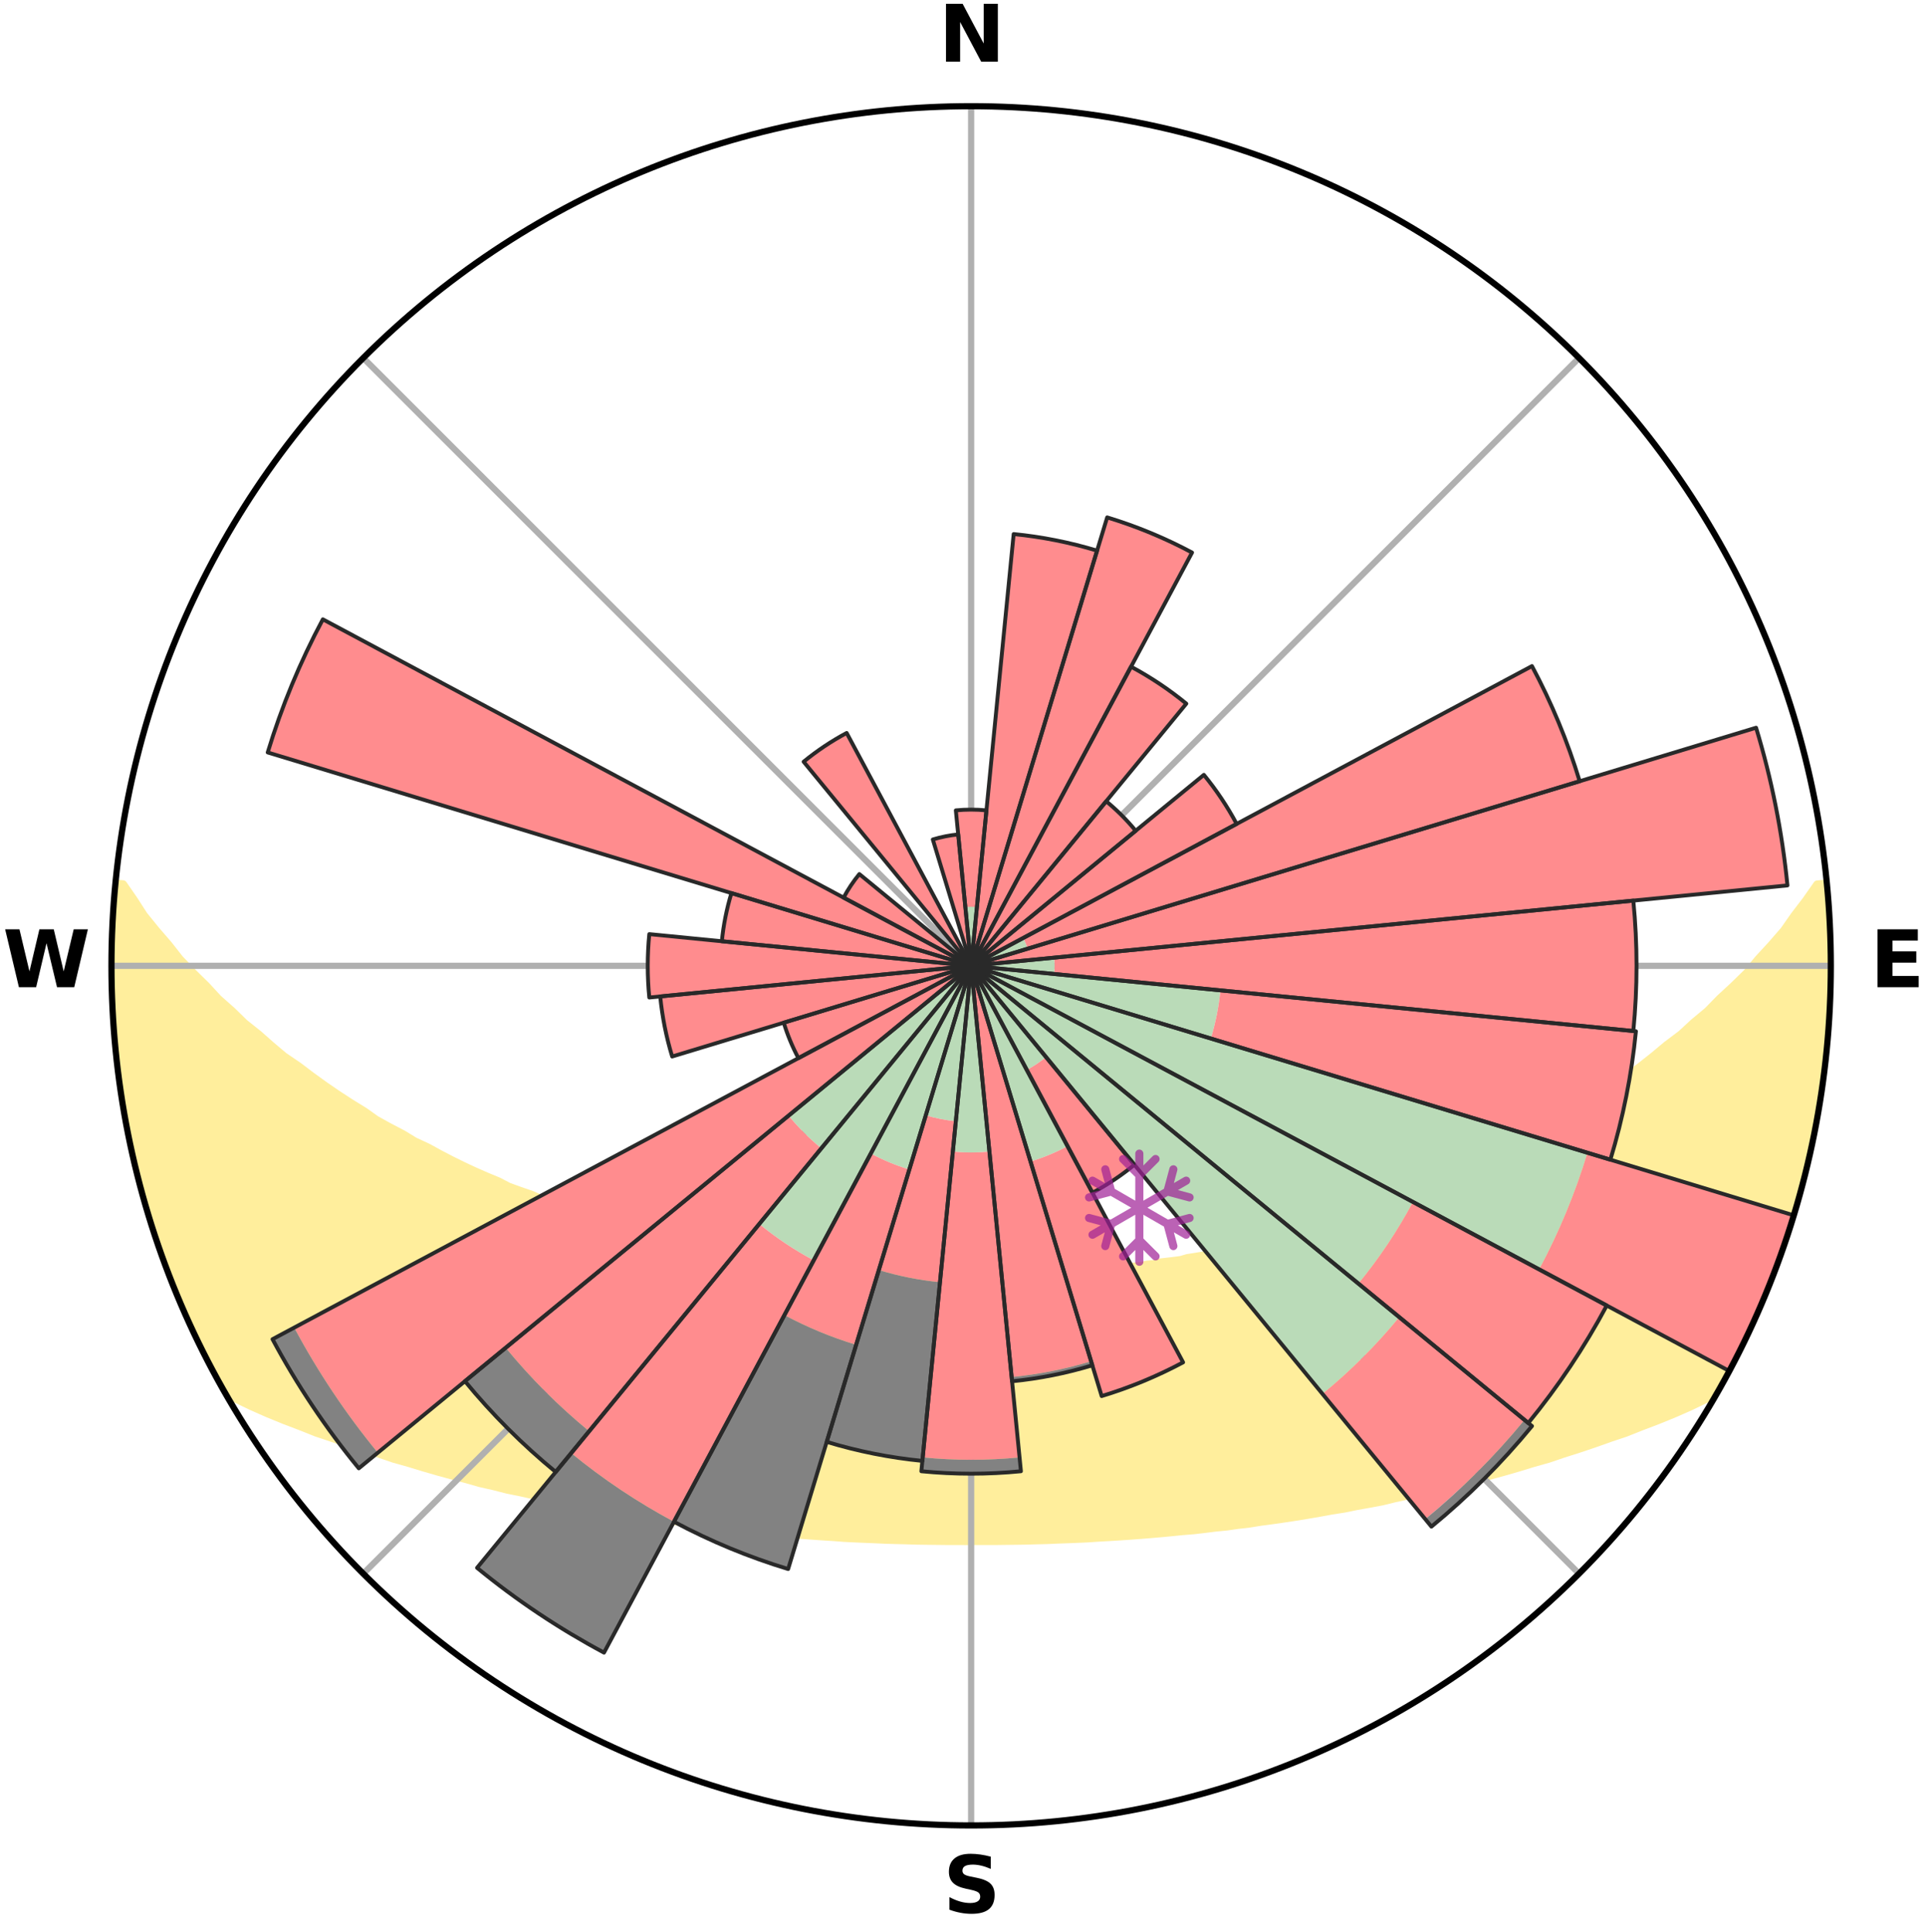 <?xml version="1.0" encoding="utf-8" standalone="no"?>
<!DOCTYPE svg PUBLIC "-//W3C//DTD SVG 1.1//EN"
  "http://www.w3.org/Graphics/SVG/1.1/DTD/svg11.dtd">
<svg xmlns:xlink="http://www.w3.org/1999/xlink" width="248.41pt" height="249.158pt" viewBox="0 0 248.41 249.158" xmlns="http://www.w3.org/2000/svg" version="1.1">
 <title>Ski Rose for ホワイトワールド尾瀬岩鞍, White World Oze Iwakura</title>
 <defs>
  <style type="text/css">*{stroke-linejoin: round; stroke-linecap: butt}</style>
 </defs>
 <g id="figure_1">
  <g id="patch_1">
   <path d="M 0 249.158 
L 248.41 249.158 
L 248.41 0 
L 0 0 
z
" style="fill: #ffffff"/>
  </g>
  <g id="axes_1">
   <g id="patch_2">
    <path d="M 236.135 124.579 
C 236.135 110.018 233.267 95.599 227.695 82.147 
C 222.122 68.695 213.955 56.471 203.659 46.175 
C 193.363 35.879 181.139 27.711 167.687 22.139 
C 154.235 16.567 139.815 13.699 125.255 13.699 
C 110.694 13.699 96.275 16.567 82.823 22.139 
C 69.371 27.711 57.147 35.879 46.851 46.175 
C 36.555 56.471 28.387 68.695 22.815 82.147 
C 17.243 95.599 14.375 110.018 14.375 124.579 
C 14.375 139.14 17.243 153.559 22.815 167.011 
C 28.387 180.463 36.555 192.687 46.851 202.983 
C 57.147 213.279 69.371 221.447 82.823 227.019 
C 96.275 232.591 110.694 235.459 125.255 235.459 
C 139.815 235.459 154.235 232.591 167.687 227.019 
C 181.139 221.447 193.363 213.279 203.659 202.983 
C 213.955 192.687 222.122 180.463 227.695 167.011 
C 233.267 153.559 236.135 139.14 236.135 124.579 
M 125.255 124.579 
C 125.255 124.579 125.255 124.579 125.255 124.579 
C 125.255 124.579 125.255 124.579 125.255 124.579 
C 125.255 124.579 125.255 124.579 125.255 124.579 
C 125.255 124.579 125.255 124.579 125.255 124.579 
C 125.255 124.579 125.255 124.579 125.255 124.579 
C 125.255 124.579 125.255 124.579 125.255 124.579 
C 125.255 124.579 125.255 124.579 125.255 124.579 
C 125.255 124.579 125.255 124.579 125.255 124.579 
C 125.255 124.579 125.255 124.579 125.255 124.579 
C 125.255 124.579 125.255 124.579 125.255 124.579 
C 125.255 124.579 125.255 124.579 125.255 124.579 
C 125.255 124.579 125.255 124.579 125.255 124.579 
C 125.255 124.579 125.255 124.579 125.255 124.579 
C 125.255 124.579 125.255 124.579 125.255 124.579 
C 125.255 124.579 125.255 124.579 125.255 124.579 
C 125.255 124.579 125.255 124.579 125.255 124.579 
z
" style="fill: #ffffff"/>
   </g>
   <g id="PolyCollection_1">
    <defs>
     <path id="me60b1933b6" d="M 235.546 -135.199 
L 234.373 -135.086 
L 232.952 -133.055 
L 231.437 -131.073 
L 230.098 -129.157 
L 228.469 -127.282 
L 226.797 -125.465 
L 225.332 -123.706 
L 223.589 -122.004 
L 221.815 -120.363 
L 220.259 -118.768 
L 218.434 -117.246 
L 216.829 -115.761 
L 214.961 -114.358 
L 213.317 -112.985 
L 211.656 -111.666 
L 209.98 -110.401 
L 208.052 -109.234 
L 206.352 -108.08 
L 204.642 -106.979 
L 203.158 -105.876 
L 201.432 -104.878 
L 199.703 -103.933 
L 198.197 -102.973 
L 196.463 -102.127 
L 194.95 -101.259 
L 193.436 -100.435 
L 191.705 -99.734 
L 190.194 -98.999 
L 188.684 -98.306 
L 187.179 -97.654 
L 185.882 -96.95 
L 184.384 -96.376 
L 182.894 -95.841 
L 181.607 -95.244 
L 180.133 -94.783 
L 179.043 -94.147 
L 178.12 -93.439 
L 176.85 -92.962 
L 175.587 -92.514 
L 174.331 -92.096 
L 173.085 -91.706 
L 171.849 -91.344 
L 170.623 -91.009 
L 169.408 -90.699 
L 168.356 -90.295 
L 167.162 -90.033 
L 166.124 -89.673 
L 164.954 -89.457 
L 163.931 -89.139 
L 162.916 -88.84 
L 161.783 -88.683 
L 160.786 -88.422 
L 159.798 -88.178 
L 158.818 -87.951 
L 157.847 -87.74 
L 156.886 -87.544 
L 155.933 -87.363 
L 154.991 -87.196 
L 154.058 -87.042 
L 153.136 -86.9 
L 152.307 -86.654 
L 151.401 -86.536 
L 150.506 -86.429 
L 149.622 -86.331 
L 148.815 -86.132 
L 147.948 -86.053 
L 147.152 -85.876 
L 146.303 -85.814 
L 145.516 -85.657 
L 144.685 -85.608 
L 143.909 -85.469 
L 143.095 -85.433 
L 142.33 -85.31 
L 141.532 -85.283 
L 140.777 -85.174 
L 140.025 -85.074 
L 139.25 -85.059 
L 138.507 -84.971 
L 137.769 -84.89 
L 137.013 -84.883 
L 136.283 -84.813 
L 135.556 -84.748 
L 134.831 -84.69 
L 134.098 -84.689 
L 133.381 -84.639 
L 132.666 -84.594 
L 131.953 -84.554 
L 131.242 -84.52 
L 130.529 -84.521 
L 129.822 -84.492 
L 129.117 -84.468 
L 128.413 -84.449 
L 127.71 -84.433 
L 127.008 -84.432 
L 126.306 -84.422 
L 125.605 -84.416 
L 124.904 -84.416 
L 124.203 -84.422 
L 123.502 -84.433 
L 122.8 -84.448 
L 122.097 -84.449 
L 121.393 -84.469 
L 120.688 -84.493 
L 119.981 -84.522 
L 119.273 -84.556 
L 118.564 -84.594 
L 117.844 -84.595 
L 117.129 -84.64 
L 116.412 -84.691 
L 115.692 -84.747 
L 114.969 -84.808 
L 114.227 -84.814 
L 113.497 -84.885 
L 112.764 -84.962 
L 112.003 -84.973 
L 111.261 -85.061 
L 110.515 -85.157 
L 109.734 -85.177 
L 108.979 -85.285 
L 108.22 -85.402 
L 107.416 -85.436 
L 106.647 -85.567 
L 105.826 -85.612 
L 105.047 -85.76 
L 104.209 -85.817 
L 103.419 -85.985 
L 102.564 -86.057 
L 101.764 -86.245 
L 100.89 -86.334 
L 100.006 -86.433 
L 99.19 -86.654 
L 98.289 -86.774 
L 97.377 -86.904 
L 96.455 -87.046 
L 95.523 -87.201 
L 94.679 -87.488 
L 93.731 -87.67 
L 92.774 -87.866 
L 91.808 -88.078 
L 90.717 -88.184 
L 89.729 -88.427 
L 88.733 -88.689 
L 87.729 -88.968 
L 86.718 -89.266 
L 85.563 -89.463 
L 84.535 -89.801 
L 83.355 -90.039 
L 82.312 -90.42 
L 81.11 -90.705 
L 79.896 -91.015 
L 78.833 -91.467 
L 77.601 -91.827 
L 76.359 -92.216 
L 75.109 -92.632 
L 73.85 -93.078 
L 72.584 -93.554 
L 71.127 -93.955 
L 69.846 -94.495 
L 68.562 -95.066 
L 67.077 -95.573 
L 65.584 -96.118 
L 64.287 -96.794 
L 62.784 -97.416 
L 61.276 -98.078 
L 59.764 -98.781 
L 58.25 -99.527 
L 56.736 -100.315 
L 55.222 -101.147 
L 53.488 -101.951 
L 51.978 -102.874 
L 50.246 -103.777 
L 48.516 -104.733 
L 47.022 -105.797 
L 45.305 -106.855 
L 43.595 -107.965 
L 41.896 -109.129 
L 40.208 -110.347 
L 38.533 -111.618 
L 36.633 -112.912 
L 34.99 -114.295 
L 33.367 -115.731 
L 31.521 -117.202 
L 29.942 -118.749 
L 28.144 -120.339 
L 26.619 -121.996 
L 24.879 -123.703 
L 23.173 -125.47 
L 21.749 -127.289 
L 20.125 -129.169 
L 18.555 -131.105 
L 17.287 -133.076 
L 15.881 -135.111 
L 15.027 -135.193 
L 15.027 -135.193 
L 14.728 -133.278 
L 14.619 -131.346 
L 14.569 -129.412 
L 14.552 -127.478 
L 14.381 -125.547 
L 14.404 -123.612 
L 14.483 -121.678 
L 14.593 -119.747 
L 14.735 -117.819 
L 14.906 -115.894 
L 14.898 -113.953 
L 15.129 -112.032 
L 15.389 -110.115 
L 15.678 -108.203 
L 15.996 -106.295 
L 16.345 -104.394 
L 16.718 -102.497 
L 17.118 -100.606 
L 17.546 -98.72 
L 17.996 -96.84 
L 18.48 -94.968 
L 18.994 -93.103 
L 19.524 -91.242 
L 20.109 -89.398 
L 20.883 -87.619 
L 21.496 -85.785 
L 22.139 -83.961 
L 22.816 -82.147 
L 23.705 -80.424 
L 24.454 -78.641 
L 25.237 -76.873 
L 26.077 -75.131 
L 26.907 -73.383 
L 27.814 -71.673 
L 28.752 -69.98 
L 30.425 -68.72 
L 32.484 -67.729 
L 34.572 -66.808 
L 36.678 -65.951 
L 38.783 -65.149 
L 40.805 -64.342 
L 42.903 -63.642 
L 44.909 -62.928 
L 46.906 -62.257 
L 48.89 -61.629 
L 50.788 -60.978 
L 52.745 -60.428 
L 54.621 -59.855 
L 56.481 -59.315 
L 58.33 -58.812 
L 60.16 -58.339 
L 61.919 -57.836 
L 63.722 -57.428 
L 65.453 -56.986 
L 67.222 -56.631 
L 68.923 -56.244 
L 70.61 -55.882 
L 72.238 -55.486 
L 73.897 -55.173 
L 75.54 -54.882 
L 77.126 -54.552 
L 78.74 -54.302 
L 80.302 -54.017 
L 81.849 -53.748 
L 83.386 -53.501 
L 84.908 -53.267 
L 86.42 -53.054 
L 87.891 -52.803 
L 89.376 -52.617 
L 90.851 -52.449 
L 92.29 -52.244 
L 93.739 -52.098 
L 95.159 -51.921 
L 96.569 -51.757 
L 97.987 -51.649 
L 99.379 -51.507 
L 100.762 -51.377 
L 102.137 -51.258 
L 103.504 -51.148 
L 104.863 -51.048 
L 106.215 -50.957 
L 107.56 -50.874 
L 108.892 -50.77 
L 110.225 -50.704 
L 111.552 -50.646 
L 112.874 -50.593 
L 114.188 -50.531 
L 115.501 -50.493 
L 116.81 -50.46 
L 118.114 -50.418 
L 119.417 -50.399 
L 120.717 -50.384 
L 122.015 -50.369 
L 123.312 -50.366 
L 124.607 -50.363 
L 125.903 -50.365 
L 127.198 -50.364 
L 128.495 -50.367 
L 129.793 -50.385 
L 131.093 -50.4 
L 132.396 -50.42 
L 133.7 -50.457 
L 135.009 -50.489 
L 136.319 -50.548 
L 137.636 -50.594 
L 138.958 -50.646 
L 140.285 -50.705 
L 141.612 -50.795 
L 142.951 -50.87 
L 144.296 -50.953 
L 145.648 -51.044 
L 147.007 -51.144 
L 148.374 -51.253 
L 149.749 -51.373 
L 151.133 -51.503 
L 152.524 -51.644 
L 153.941 -51.756 
L 155.351 -51.92 
L 156.771 -52.097 
L 158.222 -52.239 
L 159.662 -52.444 
L 161.135 -52.615 
L 162.595 -52.85 
L 164.093 -53.048 
L 165.602 -53.265 
L 167.126 -53.495 
L 168.662 -53.746 
L 170.211 -54.012 
L 171.772 -54.3 
L 173.385 -54.549 
L 174.973 -54.876 
L 176.617 -55.167 
L 178.276 -55.48 
L 179.901 -55.879 
L 181.589 -56.241 
L 183.29 -56.628 
L 185.061 -56.98 
L 186.792 -57.423 
L 188.536 -57.894 
L 190.352 -58.335 
L 192.186 -58.806 
L 194.032 -59.312 
L 195.895 -59.85 
L 197.768 -60.425 
L 199.726 -60.975 
L 201.626 -61.623 
L 203.611 -62.252 
L 205.607 -62.923 
L 207.614 -63.637 
L 209.709 -64.339 
L 211.731 -65.146 
L 213.839 -65.947 
L 215.942 -66.805 
L 218.033 -67.724 
L 220.089 -68.717 
L 221.755 -69.982 
L 222.688 -71.677 
L 223.596 -73.386 
L 224.484 -75.105 
L 225.324 -76.849 
L 226.082 -78.629 
L 226.935 -80.367 
L 227.638 -82.171 
L 228.408 -83.946 
L 229.077 -85.762 
L 229.769 -87.568 
L 230.222 -89.457 
L 230.997 -91.239 
L 231.55 -93.093 
L 232.02 -94.971 
L 232.458 -96.854 
L 233.048 -98.7 
L 233.393 -100.605 
L 233.893 -102.476 
L 234.221 -104.383 
L 234.489 -106.3 
L 234.852 -108.2 
L 235.174 -110.108 
L 235.37 -112.033 
L 235.605 -113.954 
L 235.684 -115.888 
L 235.843 -117.815 
L 235.964 -119.745 
L 236.047 -121.678 
L 236.094 -123.612 
L 236.104 -125.546 
L 236.079 -127.481 
L 236.02 -129.415 
L 235.927 -131.348 
L 235.702 -133.271 
L 235.546 -135.199 
z
" style="stroke: #ffee9c"/>
    </defs>
    <g clip-path="url(#p69cca256f1)">
     <use xlink:href="#me60b1933b6" x="0" y="249.158" style="fill: #ffee9c; stroke: #ffee9c"/>
    </g>
   </g>
   <g id="matplotlib.axis_1">
    <g id="xtick_1">
     <g id="line2d_1">
      <path d="M 125.255 124.579 
L 125.255 13.699 
" clip-path="url(#p69cca256f1)" style="fill: none; stroke: #b0b0b0; stroke-width: 0.8; stroke-linecap: square"/>
     </g>
     <g id="text_1">
      <!-- N -->
      <g transform="translate(121.07 7.958) scale(0.1 -0.1)">
       <defs>
        <path id="DejaVuSans-Bold-4e" d="M 588 4666 
L 1931 4666 
L 3628 1466 
L 3628 4666 
L 4769 4666 
L 4769 0 
L 3425 0 
L 1728 3200 
L 1728 0 
L 588 0 
L 588 4666 
z
" transform="scale(0.016)"/>
       </defs>
       <use xlink:href="#DejaVuSans-Bold-4e"/>
      </g>
     </g>
    </g>
    <g id="xtick_2">
     <g id="line2d_2">
      <path d="M 125.255 124.579 
L 203.659 46.175 
" clip-path="url(#p69cca256f1)" style="fill: none; stroke: #b0b0b0; stroke-width: 0.8; stroke-linecap: square"/>
     </g>
    </g>
    <g id="xtick_3">
     <g id="line2d_3">
      <path d="M 125.255 124.579 
L 236.135 124.579 
" clip-path="url(#p69cca256f1)" style="fill: none; stroke: #b0b0b0; stroke-width: 0.8; stroke-linecap: square"/>
     </g>
     <g id="text_2">
      <!-- E -->
      <g transform="translate(241.219 127.338) scale(0.1 -0.1)">
       <defs>
        <path id="DejaVuSans-Bold-45" d="M 588 4666 
L 3834 4666 
L 3834 3756 
L 1791 3756 
L 1791 2888 
L 3713 2888 
L 3713 1978 
L 1791 1978 
L 1791 909 
L 3903 909 
L 3903 0 
L 588 0 
L 588 4666 
z
" transform="scale(0.016)"/>
       </defs>
       <use xlink:href="#DejaVuSans-Bold-45"/>
      </g>
     </g>
    </g>
    <g id="xtick_4">
     <g id="line2d_4">
      <path d="M 125.255 124.579 
L 203.659 202.983 
" clip-path="url(#p69cca256f1)" style="fill: none; stroke: #b0b0b0; stroke-width: 0.8; stroke-linecap: square"/>
     </g>
    </g>
    <g id="xtick_5">
     <g id="line2d_5">
      <path d="M 125.255 124.579 
L 125.255 235.459 
" clip-path="url(#p69cca256f1)" style="fill: none; stroke: #b0b0b0; stroke-width: 0.8; stroke-linecap: square"/>
     </g>
     <g id="text_3">
      <!-- S -->
      <g transform="translate(121.654 246.718) scale(0.1 -0.1)">
       <defs>
        <path id="DejaVuSans-Bold-53" d="M 3834 4519 
L 3834 3531 
Q 3450 3703 3084 3790 
Q 2719 3878 2394 3878 
Q 1963 3878 1756 3759 
Q 1550 3641 1550 3391 
Q 1550 3203 1689 3098 
Q 1828 2994 2194 2919 
L 2706 2816 
Q 3484 2659 3812 2340 
Q 4141 2022 4141 1434 
Q 4141 663 3683 286 
Q 3225 -91 2284 -91 
Q 1841 -91 1394 -6 
Q 947 78 500 244 
L 500 1259 
Q 947 1022 1364 901 
Q 1781 781 2169 781 
Q 2563 781 2772 912 
Q 2981 1044 2981 1288 
Q 2981 1506 2839 1625 
Q 2697 1744 2272 1838 
L 1806 1941 
Q 1106 2091 782 2419 
Q 459 2747 459 3303 
Q 459 4000 909 4375 
Q 1359 4750 2203 4750 
Q 2588 4750 2994 4692 
Q 3400 4634 3834 4519 
z
" transform="scale(0.016)"/>
       </defs>
       <use xlink:href="#DejaVuSans-Bold-53"/>
      </g>
     </g>
    </g>
    <g id="xtick_6">
     <g id="line2d_6">
      <path d="M 125.255 124.579 
L 46.851 202.983 
" clip-path="url(#p69cca256f1)" style="fill: none; stroke: #b0b0b0; stroke-width: 0.8; stroke-linecap: square"/>
     </g>
    </g>
    <g id="xtick_7">
     <g id="line2d_7">
      <path d="M 125.255 124.579 
L 14.375 124.579 
" clip-path="url(#p69cca256f1)" style="fill: none; stroke: #b0b0b0; stroke-width: 0.8; stroke-linecap: square"/>
     </g>
     <g id="text_4">
      <!-- W -->
      <g transform="translate(0.36 127.338) scale(0.1 -0.1)">
       <defs>
        <path id="DejaVuSans-Bold-57" d="M 191 4666 
L 1344 4666 
L 2150 1275 
L 2950 4666 
L 4109 4666 
L 4909 1275 
L 5716 4666 
L 6859 4666 
L 5759 0 
L 4372 0 
L 3525 3547 
L 2688 0 
L 1300 0 
L 191 4666 
z
" transform="scale(0.016)"/>
       </defs>
       <use xlink:href="#DejaVuSans-Bold-57"/>
      </g>
     </g>
    </g>
    <g id="xtick_8">
     <g id="line2d_8">
      <path d="M 125.255 124.579 
L 46.851 46.175 
" clip-path="url(#p69cca256f1)" style="fill: none; stroke: #b0b0b0; stroke-width: 0.8; stroke-linecap: square"/>
     </g>
    </g>
   </g>
   <g id="matplotlib.axis_2"/>
   <g id="patch_3">
    <path d="M 125.255 124.579 
C 125.255 124.579 125.255 124.579 125.255 124.579 
C 125.255 124.579 125.255 124.579 125.255 124.579 
L 125.255 124.579 
C 125.255 124.579 125.255 124.579 125.255 124.579 
C 125.255 124.579 125.255 124.579 125.255 124.579 
z
" clip-path="url(#p69cca256f1)" style="fill: #d9d9d9"/>
   </g>
   <g id="patch_4">
    <path d="M 125.255 124.579 
C 125.255 124.579 125.255 124.579 125.255 124.579 
C 125.255 124.579 125.255 124.579 125.255 124.579 
L 125.255 124.579 
C 125.255 124.579 125.255 124.579 125.255 124.579 
C 125.255 124.579 125.255 124.579 125.255 124.579 
z
" clip-path="url(#p69cca256f1)" style="fill: #d9d9d9"/>
   </g>
   <g id="patch_5">
    <path d="M 125.255 124.579 
C 125.255 124.579 125.255 124.579 125.255 124.579 
C 125.255 124.579 125.255 124.579 125.255 124.579 
L 125.255 124.579 
C 125.255 124.579 125.255 124.579 125.255 124.579 
C 125.255 124.579 125.255 124.579 125.255 124.579 
z
" clip-path="url(#p69cca256f1)" style="fill: #d9d9d9"/>
   </g>
   <g id="patch_6">
    <path d="M 125.255 124.579 
C 125.255 124.579 125.255 124.579 125.255 124.579 
C 125.255 124.579 125.255 124.579 125.255 124.579 
L 125.255 124.579 
C 125.255 124.579 125.255 124.579 125.255 124.579 
C 125.255 124.579 125.255 124.579 125.255 124.579 
z
" clip-path="url(#p69cca256f1)" style="fill: #d9d9d9"/>
   </g>
   <g id="patch_7">
    <path d="M 125.255 124.579 
C 125.255 124.579 125.255 124.579 125.255 124.579 
C 125.255 124.579 125.255 124.579 125.255 124.579 
L 125.255 124.579 
C 125.255 124.579 125.255 124.579 125.255 124.579 
C 125.255 124.579 125.255 124.579 125.255 124.579 
z
" clip-path="url(#p69cca256f1)" style="fill: #d9d9d9"/>
   </g>
   <g id="patch_8">
    <path d="M 125.255 124.579 
C 125.255 124.579 125.255 124.579 125.255 124.579 
C 125.255 124.579 125.255 124.579 125.255 124.579 
L 125.255 124.579 
C 125.255 124.579 125.255 124.579 125.255 124.579 
C 125.255 124.579 125.255 124.579 125.255 124.579 
z
" clip-path="url(#p69cca256f1)" style="fill: #d9d9d9"/>
   </g>
   <g id="patch_9">
    <path d="M 125.255 124.579 
C 125.255 124.579 125.255 124.579 125.255 124.579 
C 125.255 124.579 125.255 124.579 125.255 124.579 
L 125.255 124.579 
C 125.255 124.579 125.255 124.579 125.255 124.579 
C 125.255 124.579 125.255 124.579 125.255 124.579 
z
" clip-path="url(#p69cca256f1)" style="fill: #d9d9d9"/>
   </g>
   <g id="patch_10">
    <path d="M 125.255 124.579 
C 125.255 124.579 125.255 124.579 125.255 124.579 
C 125.255 124.579 125.255 124.579 125.255 124.579 
L 125.255 124.579 
C 125.255 124.579 125.255 124.579 125.255 124.579 
C 125.255 124.579 125.255 124.579 125.255 124.579 
z
" clip-path="url(#p69cca256f1)" style="fill: #d9d9d9"/>
   </g>
   <g id="patch_11">
    <path d="M 125.255 124.579 
C 125.255 124.579 125.255 124.579 125.255 124.579 
C 125.255 124.579 125.255 124.579 125.255 124.579 
L 125.255 124.579 
C 125.255 124.579 125.255 124.579 125.255 124.579 
C 125.255 124.579 125.255 124.579 125.255 124.579 
z
" clip-path="url(#p69cca256f1)" style="fill: #d9d9d9"/>
   </g>
   <g id="patch_12">
    <path d="M 125.255 124.579 
C 125.255 124.579 125.255 124.579 125.255 124.579 
C 125.255 124.579 125.255 124.579 125.255 124.579 
L 125.255 124.579 
C 125.255 124.579 125.255 124.579 125.255 124.579 
C 125.255 124.579 125.255 124.579 125.255 124.579 
z
" clip-path="url(#p69cca256f1)" style="fill: #d9d9d9"/>
   </g>
   <g id="patch_13">
    <path d="M 125.255 124.579 
C 125.255 124.579 125.255 124.579 125.255 124.579 
C 125.255 124.579 125.255 124.579 125.255 124.579 
L 125.255 124.579 
C 125.255 124.579 125.255 124.579 125.255 124.579 
C 125.255 124.579 125.255 124.579 125.255 124.579 
z
" clip-path="url(#p69cca256f1)" style="fill: #d9d9d9"/>
   </g>
   <g id="patch_14">
    <path d="M 125.255 124.579 
C 125.255 124.579 125.255 124.579 125.255 124.579 
C 125.255 124.579 125.255 124.579 125.255 124.579 
L 125.255 124.579 
C 125.255 124.579 125.255 124.579 125.255 124.579 
C 125.255 124.579 125.255 124.579 125.255 124.579 
z
" clip-path="url(#p69cca256f1)" style="fill: #d9d9d9"/>
   </g>
   <g id="patch_15">
    <path d="M 125.255 124.579 
C 125.255 124.579 125.255 124.579 125.255 124.579 
C 125.255 124.579 125.255 124.579 125.255 124.579 
L 125.255 124.579 
C 125.255 124.579 125.255 124.579 125.255 124.579 
C 125.255 124.579 125.255 124.579 125.255 124.579 
z
" clip-path="url(#p69cca256f1)" style="fill: #d9d9d9"/>
   </g>
   <g id="patch_16">
    <path d="M 125.255 124.579 
C 125.255 124.579 125.255 124.579 125.255 124.579 
C 125.255 124.579 125.255 124.579 125.255 124.579 
L 125.255 124.579 
C 125.255 124.579 125.255 124.579 125.255 124.579 
C 125.255 124.579 125.255 124.579 125.255 124.579 
z
" clip-path="url(#p69cca256f1)" style="fill: #d9d9d9"/>
   </g>
   <g id="patch_17">
    <path d="M 125.255 124.579 
C 125.255 124.579 125.255 124.579 125.255 124.579 
C 125.255 124.579 125.255 124.579 125.255 124.579 
L 125.255 124.579 
C 125.255 124.579 125.255 124.579 125.255 124.579 
C 125.255 124.579 125.255 124.579 125.255 124.579 
z
" clip-path="url(#p69cca256f1)" style="fill: #d9d9d9"/>
   </g>
   <g id="patch_18">
    <path d="M 125.255 124.579 
C 125.255 124.579 125.255 124.579 125.255 124.579 
C 125.255 124.579 125.255 124.579 125.255 124.579 
L 125.255 124.579 
C 125.255 124.579 125.255 124.579 125.255 124.579 
C 125.255 124.579 125.255 124.579 125.255 124.579 
z
" clip-path="url(#p69cca256f1)" style="fill: #d9d9d9"/>
   </g>
   <g id="patch_19">
    <path d="M 125.255 124.579 
C 125.255 124.579 125.255 124.579 125.255 124.579 
C 125.255 124.579 125.255 124.579 125.255 124.579 
L 125.255 124.579 
C 125.255 124.579 125.255 124.579 125.255 124.579 
C 125.255 124.579 125.255 124.579 125.255 124.579 
z
" clip-path="url(#p69cca256f1)" style="fill: #d9d9d9"/>
   </g>
   <g id="patch_20">
    <path d="M 125.255 124.579 
C 125.255 124.579 125.255 124.579 125.255 124.579 
C 125.255 124.579 125.255 124.579 125.255 124.579 
L 125.255 124.579 
C 125.255 124.579 125.255 124.579 125.255 124.579 
C 125.255 124.579 125.255 124.579 125.255 124.579 
z
" clip-path="url(#p69cca256f1)" style="fill: #d9d9d9"/>
   </g>
   <g id="patch_21">
    <path d="M 125.255 124.579 
C 125.255 124.579 125.255 124.579 125.255 124.579 
C 125.255 124.579 125.255 124.579 125.255 124.579 
L 125.255 124.579 
C 125.255 124.579 125.255 124.579 125.255 124.579 
C 125.255 124.579 125.255 124.579 125.255 124.579 
z
" clip-path="url(#p69cca256f1)" style="fill: #d9d9d9"/>
   </g>
   <g id="patch_22">
    <path d="M 125.255 124.579 
C 125.255 124.579 125.255 124.579 125.255 124.579 
C 125.255 124.579 125.255 124.579 125.255 124.579 
L 125.255 124.579 
C 125.255 124.579 125.255 124.579 125.255 124.579 
C 125.255 124.579 125.255 124.579 125.255 124.579 
z
" clip-path="url(#p69cca256f1)" style="fill: #d9d9d9"/>
   </g>
   <g id="patch_23">
    <path d="M 125.255 124.579 
C 125.255 124.579 125.255 124.579 125.255 124.579 
C 125.255 124.579 125.255 124.579 125.255 124.579 
L 125.255 124.579 
C 125.255 124.579 125.255 124.579 125.255 124.579 
C 125.255 124.579 125.255 124.579 125.255 124.579 
z
" clip-path="url(#p69cca256f1)" style="fill: #d9d9d9"/>
   </g>
   <g id="patch_24">
    <path d="M 125.255 124.579 
C 125.255 124.579 125.255 124.579 125.255 124.579 
C 125.255 124.579 125.255 124.579 125.255 124.579 
L 125.255 124.579 
C 125.255 124.579 125.255 124.579 125.255 124.579 
C 125.255 124.579 125.255 124.579 125.255 124.579 
z
" clip-path="url(#p69cca256f1)" style="fill: #d9d9d9"/>
   </g>
   <g id="patch_25">
    <path d="M 125.255 124.579 
C 125.255 124.579 125.255 124.579 125.255 124.579 
C 125.255 124.579 125.255 124.579 125.255 124.579 
L 125.255 124.579 
C 125.255 124.579 125.255 124.579 125.255 124.579 
C 125.255 124.579 125.255 124.579 125.255 124.579 
z
" clip-path="url(#p69cca256f1)" style="fill: #d9d9d9"/>
   </g>
   <g id="patch_26">
    <path d="M 125.255 124.579 
C 125.255 124.579 125.255 124.579 125.255 124.579 
C 125.255 124.579 125.255 124.579 125.255 124.579 
L 125.255 124.579 
C 125.255 124.579 125.255 124.579 125.255 124.579 
C 125.255 124.579 125.255 124.579 125.255 124.579 
z
" clip-path="url(#p69cca256f1)" style="fill: #d9d9d9"/>
   </g>
   <g id="patch_27">
    <path d="M 125.255 124.579 
C 125.255 124.579 125.255 124.579 125.255 124.579 
C 125.255 124.579 125.255 124.579 125.255 124.579 
L 125.255 124.579 
C 125.255 124.579 125.255 124.579 125.255 124.579 
C 125.255 124.579 125.255 124.579 125.255 124.579 
z
" clip-path="url(#p69cca256f1)" style="fill: #d9d9d9"/>
   </g>
   <g id="patch_28">
    <path d="M 125.255 124.579 
C 125.255 124.579 125.255 124.579 125.255 124.579 
C 125.255 124.579 125.255 124.579 125.255 124.579 
L 125.255 124.579 
C 125.255 124.579 125.255 124.579 125.255 124.579 
C 125.255 124.579 125.255 124.579 125.255 124.579 
z
" clip-path="url(#p69cca256f1)" style="fill: #d9d9d9"/>
   </g>
   <g id="patch_29">
    <path d="M 125.255 124.579 
C 125.255 124.579 125.255 124.579 125.255 124.579 
C 125.255 124.579 125.255 124.579 125.255 124.579 
L 125.255 124.579 
C 125.255 124.579 125.255 124.579 125.255 124.579 
C 125.255 124.579 125.255 124.579 125.255 124.579 
z
" clip-path="url(#p69cca256f1)" style="fill: #d9d9d9"/>
   </g>
   <g id="patch_30">
    <path d="M 125.255 124.579 
C 125.255 124.579 125.255 124.579 125.255 124.579 
C 125.255 124.579 125.255 124.579 125.255 124.579 
L 125.255 124.579 
C 125.255 124.579 125.255 124.579 125.255 124.579 
C 125.255 124.579 125.255 124.579 125.255 124.579 
z
" clip-path="url(#p69cca256f1)" style="fill: #d9d9d9"/>
   </g>
   <g id="patch_31">
    <path d="M 125.255 124.579 
C 125.255 124.579 125.255 124.579 125.255 124.579 
C 125.255 124.579 125.255 124.579 125.255 124.579 
L 125.255 124.579 
C 125.255 124.579 125.255 124.579 125.255 124.579 
C 125.255 124.579 125.255 124.579 125.255 124.579 
z
" clip-path="url(#p69cca256f1)" style="fill: #d9d9d9"/>
   </g>
   <g id="patch_32">
    <path d="M 125.255 124.579 
C 125.255 124.579 125.255 124.579 125.255 124.579 
C 125.255 124.579 125.255 124.579 125.255 124.579 
L 125.255 124.579 
C 125.255 124.579 125.255 124.579 125.255 124.579 
C 125.255 124.579 125.255 124.579 125.255 124.579 
z
" clip-path="url(#p69cca256f1)" style="fill: #d9d9d9"/>
   </g>
   <g id="patch_33">
    <path d="M 125.255 124.579 
C 125.255 124.579 125.255 124.579 125.255 124.579 
C 125.255 124.579 125.255 124.579 125.255 124.579 
L 125.255 124.579 
C 125.255 124.579 125.255 124.579 125.255 124.579 
C 125.255 124.579 125.255 124.579 125.255 124.579 
z
" clip-path="url(#p69cca256f1)" style="fill: #d9d9d9"/>
   </g>
   <g id="patch_34">
    <path d="M 125.255 124.579 
C 125.255 124.579 125.255 124.579 125.255 124.579 
C 125.255 124.579 125.255 124.579 125.255 124.579 
L 125.255 124.579 
C 125.255 124.579 125.255 124.579 125.255 124.579 
C 125.255 124.579 125.255 124.579 125.255 124.579 
z
" clip-path="url(#p69cca256f1)" style="fill: #d9d9d9"/>
   </g>
   <g id="patch_35">
    <path d="M 125.255 124.579 
C 125.255 124.579 125.255 124.579 125.255 124.579 
C 125.255 124.579 125.255 124.579 125.255 124.579 
L 126.001 117 
C 125.753 116.976 125.504 116.964 125.255 116.964 
C 125.006 116.964 124.756 116.976 124.508 117 
z
" clip-path="url(#p69cca256f1)" style="fill: #badbb8"/>
   </g>
   <g id="patch_36">
    <path d="M 125.255 124.579 
C 125.255 124.579 125.255 124.579 125.255 124.579 
C 125.255 124.579 125.255 124.579 125.255 124.579 
L 125.255 124.579 
C 125.255 124.579 125.255 124.579 125.255 124.579 
C 125.255 124.579 125.255 124.579 125.255 124.579 
z
" clip-path="url(#p69cca256f1)" style="fill: #badbb8"/>
   </g>
   <g id="patch_37">
    <path d="M 125.255 124.579 
C 125.255 124.579 125.255 124.579 125.255 124.579 
C 125.255 124.579 125.255 124.579 125.255 124.579 
L 125.255 124.579 
C 125.255 124.579 125.255 124.579 125.255 124.579 
C 125.255 124.579 125.255 124.579 125.255 124.579 
z
" clip-path="url(#p69cca256f1)" style="fill: #badbb8"/>
   </g>
   <g id="patch_38">
    <path d="M 125.255 124.579 
C 125.255 124.579 125.255 124.579 125.255 124.579 
C 125.255 124.579 125.255 124.579 125.255 124.579 
L 125.255 124.579 
C 125.255 124.579 125.255 124.579 125.255 124.579 
C 125.255 124.579 125.255 124.579 125.255 124.579 
z
" clip-path="url(#p69cca256f1)" style="fill: #badbb8"/>
   </g>
   <g id="patch_39">
    <path d="M 125.255 124.579 
C 125.255 124.579 125.255 124.579 125.255 124.579 
C 125.255 124.579 125.255 124.579 125.255 124.579 
L 125.255 124.579 
C 125.255 124.579 125.255 124.579 125.255 124.579 
C 125.255 124.579 125.255 124.579 125.255 124.579 
z
" clip-path="url(#p69cca256f1)" style="fill: #badbb8"/>
   </g>
   <g id="patch_40">
    <path d="M 125.255 124.579 
C 125.255 124.579 125.255 124.579 125.255 124.579 
C 125.255 124.579 125.255 124.579 125.255 124.579 
L 125.255 124.579 
C 125.255 124.579 125.255 124.579 125.255 124.579 
C 125.255 124.579 125.255 124.579 125.255 124.579 
z
" clip-path="url(#p69cca256f1)" style="fill: #badbb8"/>
   </g>
   <g id="patch_41">
    <path d="M 125.255 124.579 
C 125.255 124.579 125.255 124.579 125.255 124.579 
C 125.255 124.579 125.255 124.579 125.255 124.579 
L 132.542 122.368 
C 132.47 122.13 132.386 121.895 132.29 121.665 
C 132.195 121.435 132.088 121.209 131.971 120.989 
z
" clip-path="url(#p69cca256f1)" style="fill: #badbb8"/>
   </g>
   <g id="patch_42">
    <path d="M 125.255 124.579 
C 125.255 124.579 125.255 124.579 125.255 124.579 
C 125.255 124.579 125.255 124.579 125.255 124.579 
L 125.255 124.579 
C 125.255 124.579 125.255 124.579 125.255 124.579 
C 125.255 124.579 125.255 124.579 125.255 124.579 
z
" clip-path="url(#p69cca256f1)" style="fill: #badbb8"/>
   </g>
   <g id="patch_43">
    <path d="M 125.255 124.579 
C 125.255 124.579 125.255 124.579 125.255 124.579 
C 125.255 124.579 125.255 124.579 125.255 124.579 
L 135.973 125.635 
C 136.007 125.284 136.024 124.932 136.024 124.579 
C 136.024 124.227 136.007 123.874 135.973 123.523 
z
" clip-path="url(#p69cca256f1)" style="fill: #badbb8"/>
   </g>
   <g id="patch_44">
    <path d="M 125.255 124.579 
C 125.255 124.579 125.255 124.579 125.255 124.579 
C 125.255 124.579 125.255 124.579 125.255 124.579 
L 156.172 133.958 
C 156.479 132.946 156.737 131.919 156.943 130.882 
C 157.149 129.845 157.304 128.798 157.408 127.746 
z
" clip-path="url(#p69cca256f1)" style="fill: #badbb8"/>
   </g>
   <g id="patch_45">
    <path d="M 125.255 124.579 
C 125.255 124.579 125.255 124.579 125.255 124.579 
C 125.255 124.579 125.255 124.579 125.255 124.579 
L 198.518 163.739 
C 199.8 161.341 200.964 158.882 202.004 156.37 
C 203.045 153.858 203.961 151.296 204.751 148.694 
z
" clip-path="url(#p69cca256f1)" style="fill: #badbb8"/>
   </g>
   <g id="patch_46">
    <path d="M 125.255 124.579 
C 125.255 124.579 125.255 124.579 125.255 124.579 
C 125.255 124.579 125.255 124.579 125.255 124.579 
L 175.205 165.572 
C 176.547 163.937 177.807 162.237 178.983 160.479 
C 180.158 158.72 181.246 156.905 182.243 155.04 
z
" clip-path="url(#p69cca256f1)" style="fill: #badbb8"/>
   </g>
   <g id="patch_47">
    <path d="M 125.255 124.579 
C 125.255 124.579 125.255 124.579 125.255 124.579 
C 125.255 124.579 125.255 124.579 125.255 124.579 
L 170.574 179.801 
C 172.382 178.318 174.115 176.746 175.769 175.093 
C 177.422 173.44 178.993 171.706 180.477 169.899 
z
" clip-path="url(#p69cca256f1)" style="fill: #badbb8"/>
   </g>
   <g id="patch_48">
    <path d="M 125.255 124.579 
C 125.255 124.579 125.255 124.579 125.255 124.579 
C 125.255 124.579 125.255 124.579 125.255 124.579 
L 132.434 138.011 
C 132.874 137.776 133.302 137.52 133.716 137.243 
C 134.131 136.966 134.532 136.669 134.917 136.352 
z
" clip-path="url(#p69cca256f1)" style="fill: #badbb8"/>
   </g>
   <g id="patch_49">
    <path d="M 125.255 124.579 
C 125.255 124.579 125.255 124.579 125.255 124.579 
C 125.255 124.579 125.255 124.579 125.255 124.579 
L 132.913 149.823 
C 133.739 149.573 134.552 149.281 135.35 148.951 
C 136.148 148.621 136.929 148.251 137.69 147.844 
z
" clip-path="url(#p69cca256f1)" style="fill: #badbb8"/>
   </g>
   <g id="patch_50">
    <path d="M 125.255 124.579 
C 125.255 124.579 125.255 124.579 125.255 124.579 
C 125.255 124.579 125.255 124.579 125.255 124.579 
L 125.255 124.579 
C 125.255 124.579 125.255 124.579 125.255 124.579 
C 125.255 124.579 125.255 124.579 125.255 124.579 
z
" clip-path="url(#p69cca256f1)" style="fill: #badbb8"/>
   </g>
   <g id="patch_51">
    <path d="M 125.255 124.579 
C 125.255 124.579 125.255 124.579 125.255 124.579 
C 125.255 124.579 125.255 124.579 125.255 124.579 
L 122.894 148.545 
C 123.679 148.622 124.467 148.661 125.255 148.661 
C 126.043 148.661 126.831 148.622 127.615 148.545 
z
" clip-path="url(#p69cca256f1)" style="fill: #badbb8"/>
   </g>
   <g id="patch_52">
    <path d="M 125.255 124.579 
C 125.255 124.579 125.255 124.579 125.255 124.579 
C 125.255 124.579 125.255 124.579 125.255 124.579 
L 119.406 143.86 
C 120.037 144.051 120.677 144.211 121.324 144.34 
C 121.971 144.469 122.624 144.566 123.28 144.63 
z
" clip-path="url(#p69cca256f1)" style="fill: #badbb8"/>
   </g>
   <g id="patch_53">
    <path d="M 125.255 124.579 
C 125.255 124.579 125.255 124.579 125.255 124.579 
C 125.255 124.579 125.255 124.579 125.255 124.579 
L 112.312 148.794 
C 113.104 149.218 113.917 149.602 114.747 149.946 
C 115.578 150.29 116.424 150.593 117.284 150.854 
z
" clip-path="url(#p69cca256f1)" style="fill: #badbb8"/>
   </g>
   <g id="patch_54">
    <path d="M 125.255 124.579 
C 125.255 124.579 125.255 124.579 125.255 124.579 
C 125.255 124.579 125.255 124.579 125.255 124.579 
L 97.926 157.879 
C 99.016 158.774 100.149 159.614 101.322 160.398 
C 102.494 161.181 103.704 161.906 104.948 162.571 
z
" clip-path="url(#p69cca256f1)" style="fill: #badbb8"/>
   </g>
   <g id="patch_55">
    <path d="M 125.255 124.579 
C 125.255 124.579 125.255 124.579 125.255 124.579 
C 125.255 124.579 125.255 124.579 125.255 124.579 
L 101.708 143.903 
C 102.341 144.674 103.011 145.413 103.716 146.118 
C 104.421 146.823 105.16 147.493 105.931 148.126 
z
" clip-path="url(#p69cca256f1)" style="fill: #badbb8"/>
   </g>
   <g id="patch_56">
    <path d="M 125.255 124.579 
C 125.255 124.579 125.255 124.579 125.255 124.579 
C 125.255 124.579 125.255 124.579 125.255 124.579 
L 125.255 124.579 
C 125.255 124.579 125.255 124.579 125.255 124.579 
C 125.255 124.579 125.255 124.579 125.255 124.579 
z
" clip-path="url(#p69cca256f1)" style="fill: #badbb8"/>
   </g>
   <g id="patch_57">
    <path d="M 125.255 124.579 
C 125.255 124.579 125.255 124.579 125.255 124.579 
C 125.255 124.579 125.255 124.579 125.255 124.579 
L 125.255 124.579 
C 125.255 124.579 125.255 124.579 125.255 124.579 
C 125.255 124.579 125.255 124.579 125.255 124.579 
z
" clip-path="url(#p69cca256f1)" style="fill: #badbb8"/>
   </g>
   <g id="patch_58">
    <path d="M 125.255 124.579 
C 125.255 124.579 125.255 124.579 125.255 124.579 
C 125.255 124.579 125.255 124.579 125.255 124.579 
L 125.255 124.579 
C 125.255 124.579 125.255 124.579 125.255 124.579 
C 125.255 124.579 125.255 124.579 125.255 124.579 
z
" clip-path="url(#p69cca256f1)" style="fill: #badbb8"/>
   </g>
   <g id="patch_59">
    <path d="M 125.255 124.579 
C 125.255 124.579 125.255 124.579 125.255 124.579 
C 125.255 124.579 125.255 124.579 125.255 124.579 
L 125.255 124.579 
C 125.255 124.579 125.255 124.579 125.255 124.579 
C 125.255 124.579 125.255 124.579 125.255 124.579 
z
" clip-path="url(#p69cca256f1)" style="fill: #badbb8"/>
   </g>
   <g id="patch_60">
    <path d="M 125.255 124.579 
C 125.255 124.579 125.255 124.579 125.255 124.579 
C 125.255 124.579 125.255 124.579 125.255 124.579 
L 125.255 124.579 
C 125.255 124.579 125.255 124.579 125.255 124.579 
C 125.255 124.579 125.255 124.579 125.255 124.579 
z
" clip-path="url(#p69cca256f1)" style="fill: #badbb8"/>
   </g>
   <g id="patch_61">
    <path d="M 125.255 124.579 
C 125.255 124.579 125.255 124.579 125.255 124.579 
C 125.255 124.579 125.255 124.579 125.255 124.579 
L 125.255 124.579 
C 125.255 124.579 125.255 124.579 125.255 124.579 
C 125.255 124.579 125.255 124.579 125.255 124.579 
z
" clip-path="url(#p69cca256f1)" style="fill: #badbb8"/>
   </g>
   <g id="patch_62">
    <path d="M 125.255 124.579 
C 125.255 124.579 125.255 124.579 125.255 124.579 
C 125.255 124.579 125.255 124.579 125.255 124.579 
L 125.255 124.579 
C 125.255 124.579 125.255 124.579 125.255 124.579 
C 125.255 124.579 125.255 124.579 125.255 124.579 
z
" clip-path="url(#p69cca256f1)" style="fill: #badbb8"/>
   </g>
   <g id="patch_63">
    <path d="M 125.255 124.579 
C 125.255 124.579 125.255 124.579 125.255 124.579 
C 125.255 124.579 125.255 124.579 125.255 124.579 
L 125.255 124.579 
C 125.255 124.579 125.255 124.579 125.255 124.579 
C 125.255 124.579 125.255 124.579 125.255 124.579 
z
" clip-path="url(#p69cca256f1)" style="fill: #badbb8"/>
   </g>
   <g id="patch_64">
    <path d="M 125.255 124.579 
C 125.255 124.579 125.255 124.579 125.255 124.579 
C 125.255 124.579 125.255 124.579 125.255 124.579 
L 125.255 124.579 
C 125.255 124.579 125.255 124.579 125.255 124.579 
C 125.255 124.579 125.255 124.579 125.255 124.579 
z
" clip-path="url(#p69cca256f1)" style="fill: #badbb8"/>
   </g>
   <g id="patch_65">
    <path d="M 125.255 124.579 
C 125.255 124.579 125.255 124.579 125.255 124.579 
C 125.255 124.579 125.255 124.579 125.255 124.579 
L 125.255 124.579 
C 125.255 124.579 125.255 124.579 125.255 124.579 
C 125.255 124.579 125.255 124.579 125.255 124.579 
z
" clip-path="url(#p69cca256f1)" style="fill: #badbb8"/>
   </g>
   <g id="patch_66">
    <path d="M 125.255 124.579 
C 125.255 124.579 125.255 124.579 125.255 124.579 
C 125.255 124.579 125.255 124.579 125.255 124.579 
L 125.255 124.579 
C 125.255 124.579 125.255 124.579 125.255 124.579 
C 125.255 124.579 125.255 124.579 125.255 124.579 
z
" clip-path="url(#p69cca256f1)" style="fill: #badbb8"/>
   </g>
   <g id="patch_67">
    <path d="M 124.508 117 
C 124.756 116.976 125.006 116.964 125.255 116.964 
C 125.504 116.964 125.753 116.976 126.001 117 
L 127.23 104.528 
C 126.573 104.463 125.914 104.431 125.255 104.431 
C 124.595 104.431 123.936 104.463 123.28 104.528 
z
" clip-path="url(#p69cca256f1)" style="fill: #ff8c8e"/>
   </g>
   <g id="patch_68">
    <path d="M 125.255 124.579 
C 125.255 124.579 125.255 124.579 125.255 124.579 
C 125.255 124.579 125.255 124.579 125.255 124.579 
L 141.499 71.028 
C 139.747 70.496 137.969 70.051 136.172 69.694 
C 134.376 69.336 132.563 69.067 130.74 68.888 
z
" clip-path="url(#p69cca256f1)" style="fill: #ff8c8e"/>
   </g>
   <g id="patch_69">
    <path d="M 125.255 124.579 
C 125.255 124.579 125.255 124.579 125.255 124.579 
C 125.255 124.579 125.255 124.579 125.255 124.579 
L 153.748 71.272 
C 152.003 70.339 150.214 69.493 148.386 68.736 
C 146.558 67.979 144.694 67.312 142.801 66.737 
z
" clip-path="url(#p69cca256f1)" style="fill: #ff8c8e"/>
   </g>
   <g id="patch_70">
    <path d="M 125.255 124.579 
C 125.255 124.579 125.255 124.579 125.255 124.579 
C 125.255 124.579 125.255 124.579 125.255 124.579 
L 153.007 90.763 
C 151.9 89.854 150.75 89.001 149.559 88.205 
C 148.368 87.41 147.14 86.673 145.877 85.998 
z
" clip-path="url(#p69cca256f1)" style="fill: #ff8c8e"/>
   </g>
   <g id="patch_71">
    <path d="M 125.255 124.579 
C 125.255 124.579 125.255 124.579 125.255 124.579 
C 125.255 124.579 125.255 124.579 125.255 124.579 
L 146.48 107.16 
C 145.909 106.466 145.306 105.799 144.67 105.164 
C 144.035 104.528 143.368 103.924 142.674 103.354 
z
" clip-path="url(#p69cca256f1)" style="fill: #ff8c8e"/>
   </g>
   <g id="patch_72">
    <path d="M 125.255 124.579 
C 125.255 124.579 125.255 124.579 125.255 124.579 
C 125.255 124.579 125.255 124.579 125.255 124.579 
L 159.5 106.275 
C 158.901 105.154 158.247 104.063 157.541 103.006 
C 156.835 101.949 156.077 100.928 155.271 99.945 
z
" clip-path="url(#p69cca256f1)" style="fill: #ff8c8e"/>
   </g>
   <g id="patch_73">
    <path d="M 131.971 120.989 
C 132.088 121.209 132.195 121.435 132.29 121.665 
C 132.386 121.895 132.47 122.13 132.542 122.368 
L 203.742 100.77 
C 202.963 98.201 202.058 95.672 201.03 93.192 
C 200.003 90.712 198.855 88.283 197.589 85.916 
z
" clip-path="url(#p69cca256f1)" style="fill: #ff8c8e"/>
   </g>
   <g id="patch_74">
    <path d="M 125.255 124.579 
C 125.255 124.579 125.255 124.579 125.255 124.579 
C 125.255 124.579 125.255 124.579 125.255 124.579 
L 230.54 114.209 
C 230.201 110.763 229.692 107.336 229.017 103.94 
C 228.341 100.543 227.499 97.182 226.494 93.868 
z
" clip-path="url(#p69cca256f1)" style="fill: #ff8c8e"/>
   </g>
   <g id="patch_75">
    <path d="M 135.973 123.523 
C 136.007 123.874 136.024 124.227 136.024 124.579 
C 136.024 124.932 136.007 125.284 135.973 125.635 
L 210.661 132.991 
C 210.937 130.195 211.075 127.388 211.075 124.579 
C 211.075 121.77 210.937 118.963 210.661 116.167 
z
" clip-path="url(#p69cca256f1)" style="fill: #ff8c8e"/>
   </g>
   <g id="patch_76">
    <path d="M 157.408 127.746 
C 157.304 128.798 157.149 129.845 156.943 130.882 
C 156.737 131.919 156.479 132.946 156.172 133.958 
L 207.702 149.589 
C 208.521 146.89 209.206 144.153 209.756 141.387 
C 210.306 138.622 210.721 135.83 210.997 133.024 
z
" clip-path="url(#p69cca256f1)" style="fill: #ff8c8e"/>
   </g>
   <g id="patch_77">
    <path d="M 204.751 148.694 
C 203.961 151.296 203.045 153.858 202.004 156.37 
C 200.964 158.882 199.8 161.341 198.518 163.739 
L 223.042 176.848 
C 224.753 173.647 226.306 170.364 227.695 167.011 
C 229.083 163.658 230.307 160.239 231.36 156.766 
z
" clip-path="url(#p69cca256f1)" style="fill: #ff8c8e"/>
   </g>
   <g id="patch_78">
    <path d="M 182.243 155.04 
C 181.246 156.905 180.158 158.72 178.983 160.479 
C 177.807 162.237 176.547 163.937 175.205 165.572 
L 197.111 183.55 
C 199.041 181.198 200.855 178.753 202.545 176.223 
C 204.235 173.693 205.801 171.082 207.235 168.398 
z
" clip-path="url(#p69cca256f1)" style="fill: #ff8c8e"/>
   </g>
   <g id="patch_79">
    <path d="M 180.477 169.899 
C 178.993 171.706 177.422 173.44 175.769 175.093 
C 174.115 176.746 172.382 178.318 170.574 179.801 
L 183.829 195.951 
C 186.165 194.034 188.405 192.003 190.542 189.866 
C 192.679 187.729 194.71 185.489 196.627 183.153 
z
" clip-path="url(#p69cca256f1)" style="fill: #ff8c8e"/>
   </g>
   <g id="patch_80">
    <path d="M 134.917 136.352 
C 134.532 136.669 134.131 136.966 133.716 137.243 
C 133.302 137.52 132.874 137.776 132.434 138.011 
L 140.902 153.854 
C 141.861 153.342 142.793 152.783 143.697 152.179 
C 144.6 151.575 145.473 150.928 146.313 150.239 
z
" clip-path="url(#p69cca256f1)" style="fill: #ff8c8e"/>
   </g>
   <g id="patch_81">
    <path d="M 137.69 147.844 
C 136.929 148.251 136.148 148.621 135.35 148.951 
C 134.552 149.281 133.739 149.573 132.913 149.823 
L 142.09 180.078 
C 143.907 179.527 145.695 178.887 147.449 178.161 
C 149.203 177.434 150.92 176.622 152.594 175.727 
z
" clip-path="url(#p69cca256f1)" style="fill: #ff8c8e"/>
   </g>
   <g id="patch_82">
    <path d="M 125.255 124.579 
C 125.255 124.579 125.255 124.579 125.255 124.579 
C 125.255 124.579 125.255 124.579 125.255 124.579 
L 130.48 177.629 
C 132.216 177.458 133.943 177.202 135.655 176.862 
C 137.366 176.521 139.059 176.097 140.729 175.591 
z
" clip-path="url(#p69cca256f1)" style="fill: #ff8c8e"/>
   </g>
   <g id="patch_83">
    <path d="M 127.615 148.545 
C 126.831 148.622 126.043 148.661 125.255 148.661 
C 124.467 148.661 123.679 148.622 122.894 148.545 
L 119.01 187.986 
C 121.085 188.191 123.169 188.293 125.255 188.293 
C 127.34 188.293 129.424 188.191 131.5 187.986 
z
" clip-path="url(#p69cca256f1)" style="fill: #ff8c8e"/>
   </g>
   <g id="patch_84">
    <path d="M 123.28 144.63 
C 122.624 144.566 121.971 144.469 121.324 144.34 
C 120.677 144.211 120.037 144.051 119.406 143.86 
L 113.35 163.823 
C 114.635 164.212 115.938 164.539 117.254 164.801 
C 118.571 165.062 119.899 165.26 121.235 165.391 
z
" clip-path="url(#p69cca256f1)" style="fill: #ff8c8e"/>
   </g>
   <g id="patch_85">
    <path d="M 117.284 150.854 
C 116.424 150.593 115.578 150.29 114.747 149.946 
C 113.917 149.602 113.104 149.218 112.312 148.794 
L 101.174 169.632 
C 102.648 170.42 104.161 171.135 105.706 171.775 
C 107.25 172.415 108.826 172.979 110.426 173.464 
z
" clip-path="url(#p69cca256f1)" style="fill: #ff8c8e"/>
   </g>
   <g id="patch_86">
    <path d="M 104.948 162.571 
C 103.704 161.906 102.494 161.181 101.322 160.398 
C 100.149 159.614 99.016 158.774 97.926 157.879 
L 73.673 187.432 
C 75.73 189.12 77.869 190.706 80.082 192.185 
C 82.295 193.663 84.579 195.032 86.926 196.287 
z
" clip-path="url(#p69cca256f1)" style="fill: #ff8c8e"/>
   </g>
   <g id="patch_87">
    <path d="M 105.931 148.126 
C 105.16 147.493 104.421 146.823 103.716 146.118 
C 103.011 145.413 102.341 144.674 101.708 143.903 
L 65.222 173.847 
C 66.835 175.812 68.543 177.696 70.34 179.494 
C 72.138 181.291 74.022 182.999 75.987 184.612 
z
" clip-path="url(#p69cca256f1)" style="fill: #ff8c8e"/>
   </g>
   <g id="patch_88">
    <path d="M 125.255 124.579 
C 125.255 124.579 125.255 124.579 125.255 124.579 
C 125.255 124.579 125.255 124.579 125.255 124.579 
L 37.946 171.247 
C 39.473 174.104 41.14 176.885 42.941 179.58 
C 44.741 182.274 46.672 184.878 48.728 187.383 
z
" clip-path="url(#p69cca256f1)" style="fill: #ff8c8e"/>
   </g>
   <g id="patch_89">
    <path d="M 125.255 124.579 
C 125.255 124.579 125.255 124.579 125.255 124.579 
C 125.255 124.579 125.255 124.579 125.255 124.579 
L 101.085 131.911 
C 101.325 132.702 101.604 133.481 101.92 134.244 
C 102.237 135.008 102.59 135.756 102.98 136.485 
z
" clip-path="url(#p69cca256f1)" style="fill: #ff8c8e"/>
   </g>
   <g id="patch_90">
    <path d="M 125.255 124.579 
C 125.255 124.579 125.255 124.579 125.255 124.579 
C 125.255 124.579 125.255 124.579 125.255 124.579 
L 85.153 128.529 
C 85.282 129.841 85.476 131.147 85.733 132.44 
C 85.99 133.734 86.311 135.014 86.694 136.276 
z
" clip-path="url(#p69cca256f1)" style="fill: #ff8c8e"/>
   </g>
   <g id="patch_91">
    <path d="M 125.255 124.579 
C 125.255 124.579 125.255 124.579 125.255 124.579 
C 125.255 124.579 125.255 124.579 125.255 124.579 
L 83.745 120.491 
C 83.611 121.849 83.544 123.214 83.544 124.579 
C 83.544 125.944 83.611 127.309 83.745 128.667 
z
" clip-path="url(#p69cca256f1)" style="fill: #ff8c8e"/>
   </g>
   <g id="patch_92">
    <path d="M 125.255 124.579 
C 125.255 124.579 125.255 124.579 125.255 124.579 
C 125.255 124.579 125.255 124.579 125.255 124.579 
L 94.337 115.2 
C 94.03 116.212 93.773 117.239 93.567 118.276 
C 93.36 119.313 93.205 120.36 93.102 121.412 
z
" clip-path="url(#p69cca256f1)" style="fill: #ff8c8e"/>
   </g>
   <g id="patch_93">
    <path d="M 125.255 124.579 
C 125.255 124.579 125.255 124.579 125.255 124.579 
C 125.255 124.579 125.255 124.579 125.255 124.579 
L 41.64 79.886 
C 40.178 82.623 38.85 85.43 37.662 88.297 
C 36.475 91.164 35.429 94.088 34.528 97.057 
z
" clip-path="url(#p69cca256f1)" style="fill: #ff8c8e"/>
   </g>
   <g id="patch_94">
    <path d="M 125.255 124.579 
C 125.255 124.579 125.255 124.579 125.255 124.579 
C 125.255 124.579 125.255 124.579 125.255 124.579 
L 110.835 112.745 
C 110.448 113.217 110.084 113.708 109.745 114.216 
C 109.406 114.723 109.092 115.247 108.804 115.786 
z
" clip-path="url(#p69cca256f1)" style="fill: #ff8c8e"/>
   </g>
   <g id="patch_95">
    <path d="M 125.255 124.579 
C 125.255 124.579 125.255 124.579 125.255 124.579 
C 125.255 124.579 125.255 124.579 125.255 124.579 
L 125.255 124.579 
C 125.255 124.579 125.255 124.579 125.255 124.579 
C 125.255 124.579 125.255 124.579 125.255 124.579 
z
" clip-path="url(#p69cca256f1)" style="fill: #ff8c8e"/>
   </g>
   <g id="patch_96">
    <path d="M 125.255 124.579 
C 125.255 124.579 125.255 124.579 125.255 124.579 
C 125.255 124.579 125.255 124.579 125.255 124.579 
L 109.201 94.544 
C 108.218 95.069 107.261 95.643 106.334 96.262 
C 105.407 96.881 104.511 97.546 103.65 98.253 
z
" clip-path="url(#p69cca256f1)" style="fill: #ff8c8e"/>
   </g>
   <g id="patch_97">
    <path d="M 125.255 124.579 
C 125.255 124.579 125.255 124.579 125.255 124.579 
C 125.255 124.579 125.255 124.579 125.255 124.579 
L 125.255 124.579 
C 125.255 124.579 125.255 124.579 125.255 124.579 
C 125.255 124.579 125.255 124.579 125.255 124.579 
z
" clip-path="url(#p69cca256f1)" style="fill: #ff8c8e"/>
   </g>
   <g id="patch_98">
    <path d="M 125.255 124.579 
C 125.255 124.579 125.255 124.579 125.255 124.579 
C 125.255 124.579 125.255 124.579 125.255 124.579 
L 123.586 107.633 
C 123.031 107.687 122.479 107.769 121.933 107.878 
C 121.386 107.987 120.845 108.122 120.312 108.284 
z
" clip-path="url(#p69cca256f1)" style="fill: #ff8c8e"/>
   </g>
   <g id="patch_99">
    <path d="M 123.28 104.528 
C 123.936 104.463 124.595 104.431 125.255 104.431 
C 125.914 104.431 126.573 104.463 127.23 104.528 
L 127.23 104.528 
C 126.573 104.463 125.914 104.431 125.255 104.431 
C 124.595 104.431 123.936 104.463 123.28 104.528 
z
" clip-path="url(#p69cca256f1)" style="fill: #828282"/>
   </g>
   <g id="patch_100">
    <path d="M 130.74 68.888 
C 132.563 69.067 134.376 69.336 136.172 69.694 
C 137.969 70.051 139.747 70.496 141.499 71.028 
L 141.499 71.028 
C 139.747 70.496 137.969 70.051 136.172 69.694 
C 134.376 69.336 132.563 69.067 130.74 68.888 
z
" clip-path="url(#p69cca256f1)" style="fill: #828282"/>
   </g>
   <g id="patch_101">
    <path d="M 142.801 66.737 
C 144.694 67.312 146.558 67.979 148.386 68.736 
C 150.214 69.493 152.003 70.339 153.748 71.272 
L 153.748 71.272 
C 152.003 70.339 150.214 69.493 148.386 68.736 
C 146.558 67.979 144.694 67.312 142.801 66.737 
z
" clip-path="url(#p69cca256f1)" style="fill: #828282"/>
   </g>
   <g id="patch_102">
    <path d="M 145.877 85.998 
C 147.14 86.673 148.368 87.41 149.559 88.205 
C 150.75 89.001 151.9 89.854 153.007 90.763 
L 153.007 90.763 
C 151.9 89.854 150.75 89.001 149.559 88.205 
C 148.368 87.41 147.14 86.673 145.877 85.998 
z
" clip-path="url(#p69cca256f1)" style="fill: #828282"/>
   </g>
   <g id="patch_103">
    <path d="M 142.674 103.354 
C 143.368 103.924 144.035 104.528 144.67 105.164 
C 145.306 105.799 145.909 106.466 146.48 107.16 
L 146.48 107.16 
C 145.909 106.466 145.306 105.799 144.67 105.164 
C 144.035 104.528 143.368 103.924 142.674 103.354 
z
" clip-path="url(#p69cca256f1)" style="fill: #828282"/>
   </g>
   <g id="patch_104">
    <path d="M 155.271 99.945 
C 156.077 100.928 156.835 101.949 157.541 103.006 
C 158.247 104.063 158.901 105.154 159.5 106.275 
L 159.5 106.275 
C 158.901 105.154 158.247 104.063 157.541 103.006 
C 156.835 101.949 156.077 100.928 155.271 99.945 
z
" clip-path="url(#p69cca256f1)" style="fill: #828282"/>
   </g>
   <g id="patch_105">
    <path d="M 197.589 85.916 
C 198.855 88.283 200.003 90.712 201.03 93.192 
C 202.058 95.672 202.963 98.201 203.742 100.77 
L 203.742 100.77 
C 202.963 98.201 202.058 95.672 201.03 93.192 
C 200.003 90.712 198.855 88.283 197.589 85.916 
z
" clip-path="url(#p69cca256f1)" style="fill: #828282"/>
   </g>
   <g id="patch_106">
    <path d="M 226.494 93.868 
C 227.499 97.182 228.341 100.543 229.017 103.94 
C 229.692 107.336 230.201 110.763 230.54 114.209 
L 230.54 114.209 
C 230.201 110.763 229.692 107.336 229.017 103.94 
C 228.341 100.543 227.499 97.182 226.494 93.868 
z
" clip-path="url(#p69cca256f1)" style="fill: #828282"/>
   </g>
   <g id="patch_107">
    <path d="M 210.661 116.167 
C 210.937 118.963 211.075 121.77 211.075 124.579 
C 211.075 127.388 210.937 130.195 210.661 132.991 
L 210.661 132.991 
C 210.937 130.195 211.075 127.388 211.075 124.579 
C 211.075 121.77 210.937 118.963 210.661 116.167 
z
" clip-path="url(#p69cca256f1)" style="fill: #828282"/>
   </g>
   <g id="patch_108">
    <path d="M 210.997 133.024 
C 210.721 135.83 210.306 138.622 209.756 141.387 
C 209.206 144.153 208.521 146.89 207.702 149.589 
L 207.702 149.589 
C 208.521 146.89 209.206 144.153 209.756 141.387 
C 210.306 138.622 210.721 135.83 210.997 133.024 
z
" clip-path="url(#p69cca256f1)" style="fill: #828282"/>
   </g>
   <g id="patch_109">
    <path d="M 231.36 156.766 
C 230.307 160.239 229.083 163.658 227.695 167.011 
C 226.306 170.364 224.753 173.647 223.042 176.848 
L 223.042 176.848 
C 224.753 173.647 226.306 170.364 227.695 167.011 
C 229.083 163.658 230.307 160.239 231.36 156.766 
z
" clip-path="url(#p69cca256f1)" style="fill: #828282"/>
   </g>
   <g id="patch_110">
    <path d="M 207.235 168.398 
C 205.801 171.082 204.235 173.693 202.545 176.223 
C 200.855 178.753 199.041 181.198 197.111 183.55 
L 197.111 183.55 
C 199.041 181.198 200.855 178.753 202.545 176.223 
C 204.235 173.693 205.801 171.082 207.235 168.398 
z
" clip-path="url(#p69cca256f1)" style="fill: #828282"/>
   </g>
   <g id="patch_111">
    <path d="M 196.627 183.153 
C 194.71 185.489 192.679 187.729 190.542 189.866 
C 188.405 192.003 186.165 194.034 183.829 195.951 
L 184.62 196.916 
C 186.988 194.973 189.259 192.915 191.424 190.749 
C 193.59 188.583 195.649 186.312 197.592 183.944 
z
" clip-path="url(#p69cca256f1)" style="fill: #828282"/>
   </g>
   <g id="patch_112">
    <path d="M 146.313 150.239 
C 145.473 150.928 144.6 151.575 143.697 152.179 
C 142.793 152.783 141.861 153.342 140.902 153.854 
L 140.902 153.854 
C 141.861 153.342 142.793 152.783 143.697 152.179 
C 144.6 151.575 145.473 150.928 146.313 150.239 
z
" clip-path="url(#p69cca256f1)" style="fill: #828282"/>
   </g>
   <g id="patch_113">
    <path d="M 152.594 175.727 
C 150.92 176.622 149.203 177.434 147.449 178.161 
C 145.695 178.887 143.907 179.527 142.09 180.078 
L 142.09 180.078 
C 143.907 179.527 145.695 178.887 147.449 178.161 
C 149.203 177.434 150.92 176.622 152.594 175.727 
z
" clip-path="url(#p69cca256f1)" style="fill: #828282"/>
   </g>
   <g id="patch_114">
    <path d="M 140.729 175.591 
C 139.059 176.097 137.366 176.521 135.655 176.862 
C 133.943 177.202 132.216 177.458 130.48 177.629 
L 130.533 178.168 
C 132.287 177.995 134.031 177.736 135.76 177.392 
C 137.489 177.049 139.199 176.62 140.886 176.108 
z
" clip-path="url(#p69cca256f1)" style="fill: #828282"/>
   </g>
   <g id="patch_115">
    <path d="M 131.5 187.986 
C 129.424 188.191 127.34 188.293 125.255 188.293 
C 123.169 188.293 121.085 188.191 119.01 187.986 
L 118.834 189.773 
C 120.968 189.983 123.111 190.088 125.255 190.088 
C 127.399 190.088 129.542 189.983 131.676 189.773 
z
" clip-path="url(#p69cca256f1)" style="fill: #828282"/>
   </g>
   <g id="patch_116">
    <path d="M 121.235 165.391 
C 119.899 165.26 118.571 165.062 117.254 164.801 
C 115.938 164.539 114.635 164.212 113.35 163.823 
L 106.628 185.983 
C 108.638 186.593 110.676 187.104 112.736 187.514 
C 114.796 187.923 116.875 188.232 118.965 188.437 
z
" clip-path="url(#p69cca256f1)" style="fill: #828282"/>
   </g>
   <g id="patch_117">
    <path d="M 110.426 173.464 
C 108.826 172.979 107.25 172.415 105.706 171.775 
C 104.161 171.135 102.648 170.42 101.174 169.632 
L 86.926 196.287 
C 89.273 197.542 91.681 198.68 94.139 199.699 
C 96.598 200.717 99.105 201.614 101.652 202.387 
z
" clip-path="url(#p69cca256f1)" style="fill: #828282"/>
   </g>
   <g id="patch_118">
    <path d="M 86.926 196.287 
C 84.579 195.032 82.295 193.663 80.082 192.185 
C 77.869 190.706 75.73 189.12 73.673 187.432 
L 61.529 202.23 
C 64.07 204.316 66.713 206.275 69.447 208.102 
C 72.18 209.929 75.002 211.62 77.902 213.17 
z
" clip-path="url(#p69cca256f1)" style="fill: #828282"/>
   </g>
   <g id="patch_119">
    <path d="M 75.987 184.612 
C 74.022 182.999 72.138 181.291 70.34 179.494 
C 68.543 177.696 66.835 175.812 65.222 173.847 
L 59.968 178.158 
C 61.722 180.295 63.58 182.345 65.534 184.299 
C 67.489 186.254 69.539 188.112 71.676 189.866 
z
" clip-path="url(#p69cca256f1)" style="fill: #828282"/>
   </g>
   <g id="patch_120">
    <path d="M 48.728 187.383 
C 46.672 184.878 44.741 182.274 42.941 179.58 
C 41.14 176.885 39.473 174.104 37.946 171.247 
L 35.149 172.741 
C 36.726 175.691 38.446 178.561 40.304 181.341 
C 42.162 184.122 44.155 186.81 46.277 189.395 
z
" clip-path="url(#p69cca256f1)" style="fill: #828282"/>
   </g>
   <g id="patch_121">
    <path d="M 102.98 136.485 
C 102.59 135.756 102.237 135.008 101.92 134.244 
C 101.604 133.481 101.325 132.702 101.085 131.911 
L 101.085 131.911 
C 101.325 132.702 101.604 133.481 101.92 134.244 
C 102.237 135.008 102.59 135.756 102.98 136.485 
z
" clip-path="url(#p69cca256f1)" style="fill: #828282"/>
   </g>
   <g id="patch_122">
    <path d="M 86.694 136.276 
C 86.311 135.014 85.99 133.734 85.733 132.44 
C 85.476 131.147 85.282 129.841 85.153 128.529 
L 85.153 128.529 
C 85.282 129.841 85.476 131.147 85.733 132.44 
C 85.99 133.734 86.311 135.014 86.694 136.276 
z
" clip-path="url(#p69cca256f1)" style="fill: #828282"/>
   </g>
   <g id="patch_123">
    <path d="M 83.745 128.667 
C 83.611 127.309 83.544 125.944 83.544 124.579 
C 83.544 123.214 83.611 121.849 83.745 120.491 
L 83.745 120.491 
C 83.611 121.849 83.544 123.214 83.544 124.579 
C 83.544 125.944 83.611 127.309 83.745 128.667 
z
" clip-path="url(#p69cca256f1)" style="fill: #828282"/>
   </g>
   <g id="patch_124">
    <path d="M 93.102 121.412 
C 93.205 120.36 93.36 119.313 93.567 118.276 
C 93.773 117.239 94.03 116.212 94.337 115.2 
L 94.337 115.2 
C 94.03 116.212 93.773 117.239 93.567 118.276 
C 93.36 119.313 93.205 120.36 93.102 121.412 
z
" clip-path="url(#p69cca256f1)" style="fill: #828282"/>
   </g>
   <g id="patch_125">
    <path d="M 34.528 97.057 
C 35.429 94.088 36.475 91.164 37.662 88.297 
C 38.85 85.43 40.178 82.623 41.64 79.886 
L 41.64 79.886 
C 40.178 82.623 38.85 85.43 37.662 88.297 
C 36.475 91.164 35.429 94.088 34.528 97.057 
z
" clip-path="url(#p69cca256f1)" style="fill: #828282"/>
   </g>
   <g id="patch_126">
    <path d="M 108.804 115.786 
C 109.092 115.247 109.406 114.723 109.745 114.216 
C 110.084 113.708 110.448 113.217 110.835 112.745 
L 110.835 112.745 
C 110.448 113.217 110.084 113.708 109.745 114.216 
C 109.406 114.723 109.092 115.247 108.804 115.786 
z
" clip-path="url(#p69cca256f1)" style="fill: #828282"/>
   </g>
   <g id="patch_127">
    <path d="M 125.255 124.579 
C 125.255 124.579 125.255 124.579 125.255 124.579 
C 125.255 124.579 125.255 124.579 125.255 124.579 
L 125.255 124.579 
C 125.255 124.579 125.255 124.579 125.255 124.579 
C 125.255 124.579 125.255 124.579 125.255 124.579 
z
" clip-path="url(#p69cca256f1)" style="fill: #828282"/>
   </g>
   <g id="patch_128">
    <path d="M 103.65 98.253 
C 104.511 97.546 105.407 96.881 106.334 96.262 
C 107.261 95.643 108.218 95.069 109.201 94.544 
L 109.201 94.544 
C 108.218 95.069 107.261 95.643 106.334 96.262 
C 105.407 96.881 104.511 97.546 103.65 98.253 
z
" clip-path="url(#p69cca256f1)" style="fill: #828282"/>
   </g>
   <g id="patch_129">
    <path d="M 125.255 124.579 
C 125.255 124.579 125.255 124.579 125.255 124.579 
C 125.255 124.579 125.255 124.579 125.255 124.579 
L 125.255 124.579 
C 125.255 124.579 125.255 124.579 125.255 124.579 
C 125.255 124.579 125.255 124.579 125.255 124.579 
z
" clip-path="url(#p69cca256f1)" style="fill: #828282"/>
   </g>
   <g id="patch_130">
    <path d="M 120.312 108.284 
C 120.845 108.122 121.386 107.987 121.933 107.878 
C 122.479 107.769 123.031 107.687 123.586 107.633 
L 123.586 107.633 
C 123.031 107.687 122.479 107.769 121.933 107.878 
C 121.386 107.987 120.845 108.122 120.312 108.284 
z
" clip-path="url(#p69cca256f1)" style="fill: #828282"/>
   </g>
   <g id="patch_131">
    <path d="M 125.255 124.579 
C 125.255 124.579 125.255 124.579 125.255 124.579 
C 125.255 124.579 125.255 124.579 125.255 124.579 
L 127.23 104.528 
C 126.573 104.463 125.914 104.431 125.255 104.431 
C 124.595 104.431 123.936 104.463 123.28 104.528 
L 125.255 124.579 
z
" clip-path="url(#p69cca256f1)" style="fill: none; stroke: #292929; stroke-width: 0.5; stroke-linejoin: miter"/>
   </g>
   <g id="patch_132">
    <path d="M 125.255 124.579 
C 125.255 124.579 125.255 124.579 125.255 124.579 
C 125.255 124.579 125.255 124.579 125.255 124.579 
L 141.499 71.028 
C 139.747 70.496 137.969 70.051 136.172 69.694 
C 134.376 69.336 132.563 69.067 130.74 68.888 
L 125.255 124.579 
z
" clip-path="url(#p69cca256f1)" style="fill: none; stroke: #292929; stroke-width: 0.5; stroke-linejoin: miter"/>
   </g>
   <g id="patch_133">
    <path d="M 125.255 124.579 
C 125.255 124.579 125.255 124.579 125.255 124.579 
C 125.255 124.579 125.255 124.579 125.255 124.579 
L 153.748 71.272 
C 152.003 70.339 150.214 69.493 148.386 68.736 
C 146.558 67.979 144.694 67.312 142.801 66.737 
L 125.255 124.579 
z
" clip-path="url(#p69cca256f1)" style="fill: none; stroke: #292929; stroke-width: 0.5; stroke-linejoin: miter"/>
   </g>
   <g id="patch_134">
    <path d="M 125.255 124.579 
C 125.255 124.579 125.255 124.579 125.255 124.579 
C 125.255 124.579 125.255 124.579 125.255 124.579 
L 153.007 90.763 
C 151.9 89.854 150.75 89.001 149.559 88.205 
C 148.368 87.41 147.14 86.673 145.877 85.998 
L 125.255 124.579 
z
" clip-path="url(#p69cca256f1)" style="fill: none; stroke: #292929; stroke-width: 0.5; stroke-linejoin: miter"/>
   </g>
   <g id="patch_135">
    <path d="M 125.255 124.579 
C 125.255 124.579 125.255 124.579 125.255 124.579 
C 125.255 124.579 125.255 124.579 125.255 124.579 
L 146.48 107.16 
C 145.909 106.466 145.306 105.799 144.67 105.164 
C 144.035 104.528 143.368 103.924 142.674 103.354 
L 125.255 124.579 
z
" clip-path="url(#p69cca256f1)" style="fill: none; stroke: #292929; stroke-width: 0.5; stroke-linejoin: miter"/>
   </g>
   <g id="patch_136">
    <path d="M 125.255 124.579 
C 125.255 124.579 125.255 124.579 125.255 124.579 
C 125.255 124.579 125.255 124.579 125.255 124.579 
L 159.5 106.275 
C 158.901 105.154 158.247 104.063 157.541 103.006 
C 156.835 101.949 156.077 100.928 155.271 99.945 
L 125.255 124.579 
z
" clip-path="url(#p69cca256f1)" style="fill: none; stroke: #292929; stroke-width: 0.5; stroke-linejoin: miter"/>
   </g>
   <g id="patch_137">
    <path d="M 125.255 124.579 
C 125.255 124.579 125.255 124.579 125.255 124.579 
C 125.255 124.579 125.255 124.579 125.255 124.579 
L 203.742 100.77 
C 202.963 98.201 202.058 95.672 201.03 93.192 
C 200.003 90.712 198.855 88.283 197.589 85.916 
L 125.255 124.579 
z
" clip-path="url(#p69cca256f1)" style="fill: none; stroke: #292929; stroke-width: 0.5; stroke-linejoin: miter"/>
   </g>
   <g id="patch_138">
    <path d="M 125.255 124.579 
C 125.255 124.579 125.255 124.579 125.255 124.579 
C 125.255 124.579 125.255 124.579 125.255 124.579 
L 230.54 114.209 
C 230.201 110.763 229.692 107.336 229.017 103.94 
C 228.341 100.543 227.499 97.182 226.494 93.868 
L 125.255 124.579 
z
" clip-path="url(#p69cca256f1)" style="fill: none; stroke: #292929; stroke-width: 0.5; stroke-linejoin: miter"/>
   </g>
   <g id="patch_139">
    <path d="M 125.255 124.579 
C 125.255 124.579 125.255 124.579 125.255 124.579 
C 125.255 124.579 125.255 124.579 125.255 124.579 
L 210.661 132.991 
C 210.937 130.195 211.075 127.388 211.075 124.579 
C 211.075 121.77 210.937 118.963 210.661 116.167 
L 125.255 124.579 
z
" clip-path="url(#p69cca256f1)" style="fill: none; stroke: #292929; stroke-width: 0.5; stroke-linejoin: miter"/>
   </g>
   <g id="patch_140">
    <path d="M 125.255 124.579 
C 125.255 124.579 125.255 124.579 125.255 124.579 
C 125.255 124.579 125.255 124.579 125.255 124.579 
L 207.702 149.589 
C 208.521 146.89 209.206 144.153 209.756 141.387 
C 210.306 138.622 210.721 135.83 210.997 133.024 
L 125.255 124.579 
z
" clip-path="url(#p69cca256f1)" style="fill: none; stroke: #292929; stroke-width: 0.5; stroke-linejoin: miter"/>
   </g>
   <g id="patch_141">
    <path d="M 125.255 124.579 
C 125.255 124.579 125.255 124.579 125.255 124.579 
C 125.255 124.579 125.255 124.579 125.255 124.579 
L 223.042 176.848 
C 224.753 173.647 226.306 170.364 227.695 167.011 
C 229.083 163.658 230.307 160.239 231.36 156.766 
L 125.255 124.579 
z
" clip-path="url(#p69cca256f1)" style="fill: none; stroke: #292929; stroke-width: 0.5; stroke-linejoin: miter"/>
   </g>
   <g id="patch_142">
    <path d="M 125.255 124.579 
C 125.255 124.579 125.255 124.579 125.255 124.579 
C 125.255 124.579 125.255 124.579 125.255 124.579 
L 197.111 183.55 
C 199.041 181.198 200.855 178.753 202.545 176.223 
C 204.235 173.693 205.801 171.082 207.235 168.398 
L 125.255 124.579 
z
" clip-path="url(#p69cca256f1)" style="fill: none; stroke: #292929; stroke-width: 0.5; stroke-linejoin: miter"/>
   </g>
   <g id="patch_143">
    <path d="M 125.255 124.579 
C 125.255 124.579 125.255 124.579 125.255 124.579 
C 125.255 124.579 125.255 124.579 125.255 124.579 
L 184.62 196.916 
C 186.988 194.973 189.259 192.915 191.424 190.749 
C 193.59 188.583 195.649 186.312 197.592 183.944 
L 125.255 124.579 
z
" clip-path="url(#p69cca256f1)" style="fill: none; stroke: #292929; stroke-width: 0.5; stroke-linejoin: miter"/>
   </g>
   <g id="patch_144">
    <path d="M 125.255 124.579 
C 125.255 124.579 125.255 124.579 125.255 124.579 
C 125.255 124.579 125.255 124.579 125.255 124.579 
L 140.902 153.854 
C 141.861 153.342 142.793 152.783 143.697 152.179 
C 144.6 151.575 145.473 150.928 146.313 150.239 
L 125.255 124.579 
z
" clip-path="url(#p69cca256f1)" style="fill: none; stroke: #292929; stroke-width: 0.5; stroke-linejoin: miter"/>
   </g>
   <g id="patch_145">
    <path d="M 125.255 124.579 
C 125.255 124.579 125.255 124.579 125.255 124.579 
C 125.255 124.579 125.255 124.579 125.255 124.579 
L 142.09 180.078 
C 143.907 179.527 145.695 178.887 147.449 178.161 
C 149.203 177.434 150.92 176.622 152.594 175.727 
L 125.255 124.579 
z
" clip-path="url(#p69cca256f1)" style="fill: none; stroke: #292929; stroke-width: 0.5; stroke-linejoin: miter"/>
   </g>
   <g id="patch_146">
    <path d="M 125.255 124.579 
C 125.255 124.579 125.255 124.579 125.255 124.579 
C 125.255 124.579 125.255 124.579 125.255 124.579 
L 130.533 178.168 
C 132.287 177.995 134.031 177.736 135.76 177.392 
C 137.489 177.049 139.199 176.62 140.886 176.108 
L 125.255 124.579 
z
" clip-path="url(#p69cca256f1)" style="fill: none; stroke: #292929; stroke-width: 0.5; stroke-linejoin: miter"/>
   </g>
   <g id="patch_147">
    <path d="M 125.255 124.579 
C 125.255 124.579 125.255 124.579 125.255 124.579 
C 125.255 124.579 125.255 124.579 125.255 124.579 
L 118.834 189.773 
C 120.968 189.983 123.111 190.088 125.255 190.088 
C 127.399 190.088 129.542 189.983 131.676 189.773 
L 125.255 124.579 
z
" clip-path="url(#p69cca256f1)" style="fill: none; stroke: #292929; stroke-width: 0.5; stroke-linejoin: miter"/>
   </g>
   <g id="patch_148">
    <path d="M 125.255 124.579 
C 125.255 124.579 125.255 124.579 125.255 124.579 
C 125.255 124.579 125.255 124.579 125.255 124.579 
L 106.628 185.983 
C 108.638 186.593 110.676 187.104 112.736 187.514 
C 114.796 187.923 116.875 188.232 118.965 188.437 
L 125.255 124.579 
z
" clip-path="url(#p69cca256f1)" style="fill: none; stroke: #292929; stroke-width: 0.5; stroke-linejoin: miter"/>
   </g>
   <g id="patch_149">
    <path d="M 125.255 124.579 
C 125.255 124.579 125.255 124.579 125.255 124.579 
C 125.255 124.579 125.255 124.579 125.255 124.579 
L 86.926 196.287 
C 89.273 197.542 91.681 198.68 94.139 199.699 
C 96.598 200.717 99.105 201.614 101.652 202.387 
L 125.255 124.579 
z
" clip-path="url(#p69cca256f1)" style="fill: none; stroke: #292929; stroke-width: 0.5; stroke-linejoin: miter"/>
   </g>
   <g id="patch_150">
    <path d="M 125.255 124.579 
C 125.255 124.579 125.255 124.579 125.255 124.579 
C 125.255 124.579 125.255 124.579 125.255 124.579 
L 61.529 202.23 
C 64.07 204.316 66.713 206.275 69.447 208.102 
C 72.18 209.929 75.002 211.62 77.902 213.17 
L 125.255 124.579 
z
" clip-path="url(#p69cca256f1)" style="fill: none; stroke: #292929; stroke-width: 0.5; stroke-linejoin: miter"/>
   </g>
   <g id="patch_151">
    <path d="M 125.255 124.579 
C 125.255 124.579 125.255 124.579 125.255 124.579 
C 125.255 124.579 125.255 124.579 125.255 124.579 
L 59.968 178.158 
C 61.722 180.295 63.58 182.345 65.534 184.299 
C 67.489 186.254 69.539 188.112 71.676 189.866 
L 125.255 124.579 
z
" clip-path="url(#p69cca256f1)" style="fill: none; stroke: #292929; stroke-width: 0.5; stroke-linejoin: miter"/>
   </g>
   <g id="patch_152">
    <path d="M 125.255 124.579 
C 125.255 124.579 125.255 124.579 125.255 124.579 
C 125.255 124.579 125.255 124.579 125.255 124.579 
L 35.149 172.741 
C 36.726 175.691 38.446 178.561 40.304 181.341 
C 42.162 184.122 44.155 186.81 46.277 189.395 
L 125.255 124.579 
z
" clip-path="url(#p69cca256f1)" style="fill: none; stroke: #292929; stroke-width: 0.5; stroke-linejoin: miter"/>
   </g>
   <g id="patch_153">
    <path d="M 125.255 124.579 
C 125.255 124.579 125.255 124.579 125.255 124.579 
C 125.255 124.579 125.255 124.579 125.255 124.579 
L 101.085 131.911 
C 101.325 132.702 101.604 133.481 101.92 134.244 
C 102.237 135.008 102.59 135.756 102.98 136.485 
L 125.255 124.579 
z
" clip-path="url(#p69cca256f1)" style="fill: none; stroke: #292929; stroke-width: 0.5; stroke-linejoin: miter"/>
   </g>
   <g id="patch_154">
    <path d="M 125.255 124.579 
C 125.255 124.579 125.255 124.579 125.255 124.579 
C 125.255 124.579 125.255 124.579 125.255 124.579 
L 85.153 128.529 
C 85.282 129.841 85.476 131.147 85.733 132.44 
C 85.99 133.734 86.311 135.014 86.694 136.276 
L 125.255 124.579 
z
" clip-path="url(#p69cca256f1)" style="fill: none; stroke: #292929; stroke-width: 0.5; stroke-linejoin: miter"/>
   </g>
   <g id="patch_155">
    <path d="M 125.255 124.579 
C 125.255 124.579 125.255 124.579 125.255 124.579 
C 125.255 124.579 125.255 124.579 125.255 124.579 
L 83.745 120.491 
C 83.611 121.849 83.544 123.214 83.544 124.579 
C 83.544 125.944 83.611 127.309 83.745 128.667 
L 125.255 124.579 
z
" clip-path="url(#p69cca256f1)" style="fill: none; stroke: #292929; stroke-width: 0.5; stroke-linejoin: miter"/>
   </g>
   <g id="patch_156">
    <path d="M 125.255 124.579 
C 125.255 124.579 125.255 124.579 125.255 124.579 
C 125.255 124.579 125.255 124.579 125.255 124.579 
L 94.337 115.2 
C 94.03 116.212 93.773 117.239 93.567 118.276 
C 93.36 119.313 93.205 120.36 93.102 121.412 
L 125.255 124.579 
z
" clip-path="url(#p69cca256f1)" style="fill: none; stroke: #292929; stroke-width: 0.5; stroke-linejoin: miter"/>
   </g>
   <g id="patch_157">
    <path d="M 125.255 124.579 
C 125.255 124.579 125.255 124.579 125.255 124.579 
C 125.255 124.579 125.255 124.579 125.255 124.579 
L 41.64 79.886 
C 40.178 82.623 38.85 85.43 37.662 88.297 
C 36.475 91.164 35.429 94.088 34.528 97.057 
L 125.255 124.579 
z
" clip-path="url(#p69cca256f1)" style="fill: none; stroke: #292929; stroke-width: 0.5; stroke-linejoin: miter"/>
   </g>
   <g id="patch_158">
    <path d="M 125.255 124.579 
C 125.255 124.579 125.255 124.579 125.255 124.579 
C 125.255 124.579 125.255 124.579 125.255 124.579 
L 110.835 112.745 
C 110.448 113.217 110.084 113.708 109.745 114.216 
C 109.406 114.723 109.092 115.247 108.804 115.786 
L 125.255 124.579 
z
" clip-path="url(#p69cca256f1)" style="fill: none; stroke: #292929; stroke-width: 0.5; stroke-linejoin: miter"/>
   </g>
   <g id="patch_159">
    <path d="M 125.255 124.579 
C 125.255 124.579 125.255 124.579 125.255 124.579 
C 125.255 124.579 125.255 124.579 125.255 124.579 
L 125.255 124.579 
C 125.255 124.579 125.255 124.579 125.255 124.579 
C 125.255 124.579 125.255 124.579 125.255 124.579 
L 125.255 124.579 
z
" clip-path="url(#p69cca256f1)" style="fill: none; stroke: #292929; stroke-width: 0.5; stroke-linejoin: miter"/>
   </g>
   <g id="patch_160">
    <path d="M 125.255 124.579 
C 125.255 124.579 125.255 124.579 125.255 124.579 
C 125.255 124.579 125.255 124.579 125.255 124.579 
L 109.201 94.544 
C 108.218 95.069 107.261 95.643 106.334 96.262 
C 105.407 96.881 104.511 97.546 103.65 98.253 
L 125.255 124.579 
z
" clip-path="url(#p69cca256f1)" style="fill: none; stroke: #292929; stroke-width: 0.5; stroke-linejoin: miter"/>
   </g>
   <g id="patch_161">
    <path d="M 125.255 124.579 
C 125.255 124.579 125.255 124.579 125.255 124.579 
C 125.255 124.579 125.255 124.579 125.255 124.579 
L 125.255 124.579 
C 125.255 124.579 125.255 124.579 125.255 124.579 
C 125.255 124.579 125.255 124.579 125.255 124.579 
L 125.255 124.579 
z
" clip-path="url(#p69cca256f1)" style="fill: none; stroke: #292929; stroke-width: 0.5; stroke-linejoin: miter"/>
   </g>
   <g id="patch_162">
    <path d="M 125.255 124.579 
C 125.255 124.579 125.255 124.579 125.255 124.579 
C 125.255 124.579 125.255 124.579 125.255 124.579 
L 123.586 107.633 
C 123.031 107.687 122.479 107.769 121.933 107.878 
C 121.386 107.987 120.845 108.122 120.312 108.284 
L 125.255 124.579 
z
" clip-path="url(#p69cca256f1)" style="fill: none; stroke: #292929; stroke-width: 0.5; stroke-linejoin: miter"/>
   </g>
   <g id="PathCollection_1">
    <defs>
     <path id="m2f02988c2c" d="M 0.194 7.414 
L 0.194 7.414 
C 0.055 7.414 -0.078 7.359 -0.176 7.261 
C -0.274 7.163 -0.33 7.03 -0.33 6.891 
L -0.33 5.365 
L -1.528 6.564 
L -1.528 6.564 
C -1.577 6.613 -1.635 6.651 -1.698 6.678 
C -1.762 6.704 -1.83 6.718 -1.899 6.718 
C -1.968 6.718 -2.036 6.704 -2.1 6.678 
C -2.163 6.651 -2.221 6.613 -2.27 6.564 
L -2.27 6.564 
C -2.318 6.515 -2.357 6.458 -2.383 6.394 
C -2.41 6.33 -2.423 6.262 -2.423 6.193 
C -2.423 6.124 -2.41 6.056 -2.383 5.993 
C -2.357 5.929 -2.318 5.871 -2.27 5.823 
L -0.33 3.884 
L -0.33 0.821 
L -2.981 2.352 
L -3.692 5.001 
L -3.692 5.001 
C -3.728 5.135 -3.815 5.25 -3.935 5.319 
C -4.055 5.389 -4.198 5.408 -4.332 5.372 
L -4.332 5.372 
C -4.466 5.336 -4.581 5.249 -4.65 5.129 
C -4.719 5.009 -4.738 4.866 -4.703 4.732 
L -4.263 3.093 
L -5.586 3.856 
L -5.586 3.856 
C -5.645 3.89 -5.711 3.913 -5.779 3.922 
C -5.847 3.931 -5.916 3.926 -5.983 3.909 
C -6.049 3.891 -6.111 3.86 -6.166 3.818 
C -6.221 3.777 -6.266 3.724 -6.301 3.665 
L -6.301 3.665 
C -6.335 3.605 -6.358 3.54 -6.367 3.471 
C -6.375 3.403 -6.371 3.334 -6.353 3.267 
C -6.335 3.201 -6.304 3.139 -6.263 3.084 
C -6.221 3.03 -6.168 2.984 -6.109 2.95 
L -4.786 2.187 
L -6.425 1.747 
L -6.425 1.747 
C -6.559 1.711 -6.673 1.623 -6.743 1.503 
C -6.812 1.383 -6.831 1.24 -6.795 1.106 
L -6.795 1.106 
C -6.777 1.04 -6.747 0.978 -6.705 0.923 
C -6.663 0.869 -6.611 0.823 -6.551 0.789 
C -6.491 0.754 -6.426 0.732 -6.357 0.723 
C -6.289 0.715 -6.22 0.719 -6.154 0.737 
L -3.505 1.447 
L -0.852 -0.085 
L -3.504 -1.616 
L -6.154 -0.906 
L -6.154 -0.906 
C -6.22 -0.888 -6.289 -0.883 -6.358 -0.892 
C -6.426 -0.901 -6.492 -0.924 -6.551 -0.958 
C -6.611 -0.992 -6.663 -1.038 -6.705 -1.093 
C -6.747 -1.148 -6.778 -1.21 -6.795 -1.276 
L -6.795 -1.276 
C -6.831 -1.41 -6.812 -1.553 -6.743 -1.673 
C -6.673 -1.793 -6.559 -1.881 -6.425 -1.917 
L -4.786 -2.355 
L -6.109 -3.12 
L -6.109 -3.12 
C -6.229 -3.189 -6.316 -3.303 -6.352 -3.437 
C -6.388 -3.571 -6.37 -3.713 -6.301 -3.834 
L -6.301 -3.834 
C -6.266 -3.893 -6.221 -3.945 -6.166 -3.987 
C -6.112 -4.029 -6.049 -4.06 -5.983 -4.078 
C -5.917 -4.096 -5.847 -4.1 -5.779 -4.091 
C -5.711 -4.082 -5.645 -4.06 -5.586 -4.026 
L -4.263 -3.261 
L -4.703 -4.9 
L -4.703 -4.9 
C -4.738 -5.034 -4.719 -5.177 -4.65 -5.297 
C -4.581 -5.417 -4.466 -5.505 -4.332 -5.541 
L -4.332 -5.541 
C -4.198 -5.576 -4.056 -5.558 -3.936 -5.488 
C -3.816 -5.419 -3.728 -5.305 -3.692 -5.171 
L -2.982 -2.522 
L -0.329 -0.99 
L -0.329 -4.052 
L -2.269 -5.992 
L -2.269 -5.992 
C -2.318 -6.04 -2.357 -6.098 -2.383 -6.162 
C -2.41 -6.225 -2.423 -6.293 -2.423 -6.362 
C -2.423 -6.431 -2.41 -6.499 -2.383 -6.563 
C -2.357 -6.626 -2.318 -6.684 -2.269 -6.733 
L -2.269 -6.733 
C -2.221 -6.782 -2.163 -6.82 -2.1 -6.847 
C -2.036 -6.873 -1.968 -6.887 -1.899 -6.887 
C -1.83 -6.887 -1.762 -6.873 -1.698 -6.847 
C -1.635 -6.82 -1.577 -6.782 -1.528 -6.733 
L -0.329 -5.534 
L -0.329 -7.06 
L -0.329 -7.06 
C -0.329 -7.198 -0.274 -7.332 -0.176 -7.43 
C -0.078 -7.528 0.055 -7.583 0.194 -7.583 
L 0.194 -7.583 
C 0.332 -7.583 0.466 -7.528 0.564 -7.43 
C 0.662 -7.332 0.717 -7.198 0.717 -7.06 
L 0.717 -5.534 
L 1.916 -6.733 
L 1.916 -6.733 
C 1.964 -6.782 2.022 -6.82 2.086 -6.847 
C 2.149 -6.873 2.218 -6.887 2.286 -6.887 
C 2.355 -6.887 2.423 -6.873 2.487 -6.847 
C 2.551 -6.82 2.608 -6.782 2.657 -6.733 
L 2.657 -6.733 
C 2.706 -6.684 2.744 -6.626 2.771 -6.563 
C 2.797 -6.499 2.811 -6.431 2.811 -6.362 
C 2.811 -6.293 2.797 -6.225 2.771 -6.162 
C 2.744 -6.098 2.706 -6.04 2.657 -5.992 
L 0.717 -4.052 
L 0.717 -0.991 
L 3.369 -2.523 
L 4.079 -5.171 
L 4.079 -5.171 
C 4.115 -5.305 4.203 -5.419 4.323 -5.488 
C 4.443 -5.558 4.586 -5.576 4.72 -5.541 
L 4.72 -5.541 
C 4.854 -5.505 4.968 -5.417 5.038 -5.297 
C 5.107 -5.177 5.126 -5.034 5.09 -4.9 
L 4.65 -3.263 
L 5.973 -4.026 
L 5.973 -4.026 
C 6.033 -4.06 6.098 -4.082 6.167 -4.091 
C 6.235 -4.1 6.304 -4.096 6.37 -4.078 
C 6.437 -4.06 6.499 -4.029 6.554 -3.987 
C 6.608 -3.945 6.654 -3.893 6.688 -3.833 
L 6.688 -3.833 
C 6.757 -3.713 6.776 -3.571 6.74 -3.437 
C 6.704 -3.303 6.616 -3.189 6.496 -3.12 
L 5.173 -2.355 
L 6.812 -1.917 
L 6.812 -1.917 
C 6.946 -1.881 7.061 -1.793 7.13 -1.673 
C 7.2 -1.553 7.219 -1.41 7.183 -1.276 
L 7.183 -1.276 
C 7.165 -1.21 7.134 -1.147 7.093 -1.093 
C 7.051 -1.038 6.998 -0.992 6.939 -0.958 
C 6.879 -0.923 6.813 -0.901 6.745 -0.892 
C 6.677 -0.883 6.608 -0.888 6.541 -0.906 
L 3.891 -1.616 
L 1.239 -0.085 
L 3.893 1.447 
L 6.541 0.737 
L 6.541 0.737 
C 6.675 0.701 6.818 0.72 6.938 0.789 
C 7.058 0.859 7.145 0.973 7.181 1.106 
L 7.181 1.106 
C 7.217 1.24 7.198 1.383 7.129 1.503 
C 7.06 1.623 6.946 1.711 6.812 1.747 
L 5.173 2.187 
L 6.496 2.95 
L 6.496 2.95 
C 6.556 2.984 6.608 3.03 6.65 3.085 
C 6.691 3.139 6.722 3.201 6.74 3.268 
C 6.758 3.334 6.762 3.404 6.753 3.472 
C 6.744 3.54 6.721 3.606 6.687 3.665 
L 6.687 3.665 
C 6.617 3.785 6.503 3.872 6.369 3.908 
C 6.236 3.944 6.093 3.925 5.973 3.856 
L 4.65 3.091 
L 5.089 4.732 
L 5.089 4.732 
C 5.125 4.866 5.106 5.008 5.037 5.128 
C 4.967 5.248 4.853 5.336 4.72 5.372 
L 4.72 5.372 
C 4.586 5.408 4.443 5.389 4.323 5.319 
C 4.203 5.25 4.115 5.136 4.079 5.002 
L 3.368 2.352 
L 0.717 0.821 
L 0.717 3.884 
L 2.657 5.823 
L 2.657 5.823 
C 2.706 5.871 2.745 5.929 2.771 5.993 
C 2.797 6.056 2.811 6.125 2.811 6.193 
C 2.811 6.262 2.797 6.331 2.771 6.394 
C 2.745 6.458 2.706 6.515 2.657 6.564 
L 2.657 6.564 
C 2.608 6.613 2.551 6.652 2.487 6.678 
C 2.424 6.704 2.355 6.718 2.286 6.718 
C 2.218 6.718 2.149 6.704 2.086 6.678 
C 2.022 6.652 1.965 6.613 1.916 6.564 
L 0.717 5.365 
L 0.717 6.891 
L 0.717 6.891 
C 0.717 7.03 0.662 7.163 0.564 7.261 
C 0.466 7.359 0.333 7.414 0.194 7.414 
L 0.194 7.414 
z
"/>
    </defs>
    <g clip-path="url(#p69cca256f1)">
     <use xlink:href="#m2f02988c2c" x="146.754" y="155.864" style="fill: #9e2096; fill-opacity: 0.7"/>
    </g>
   </g>
   <g id="patch_163">
    <path d="M 125.255 13.699 
C 110.694 13.699 96.275 16.567 82.823 22.139 
C 69.371 27.711 57.147 35.879 46.851 46.175 
C 36.555 56.471 28.387 68.695 22.815 82.147 
C 17.243 95.599 14.375 110.018 14.375 124.579 
C 14.375 139.14 17.243 153.559 22.815 167.011 
C 28.387 180.463 36.555 192.687 46.851 202.983 
C 57.147 213.279 69.371 221.447 82.823 227.019 
C 96.275 232.591 110.694 235.459 125.255 235.459 
C 139.815 235.459 154.235 232.591 167.687 227.019 
C 181.139 221.447 193.363 213.279 203.659 202.983 
C 213.955 192.687 222.122 180.463 227.695 167.011 
C 233.267 153.559 236.135 139.14 236.135 124.579 
C 236.135 110.018 233.267 95.599 227.695 82.147 
C 222.122 68.695 213.955 56.471 203.659 46.175 
C 193.363 35.879 181.139 27.711 167.687 22.139 
C 154.235 16.567 139.815 13.699 125.255 13.699 
" style="fill: none; stroke: #000000; stroke-width: 0.8; stroke-linejoin: miter; stroke-linecap: square"/>
   </g>
  </g>
 </g>
 <defs>
  <clipPath id="p69cca256f1">
   <path d="M 236.135 124.579 
C 236.135 110.018 233.267 95.599 227.695 82.147 
C 222.122 68.695 213.955 56.471 203.659 46.175 
C 193.363 35.879 181.139 27.711 167.687 22.139 
C 154.235 16.567 139.815 13.699 125.255 13.699 
C 110.694 13.699 96.275 16.567 82.823 22.139 
C 69.371 27.711 57.147 35.879 46.851 46.175 
C 36.555 56.471 28.387 68.695 22.815 82.147 
C 17.243 95.599 14.375 110.018 14.375 124.579 
C 14.375 139.14 17.243 153.559 22.815 167.011 
C 28.387 180.463 36.555 192.687 46.851 202.983 
C 57.147 213.279 69.371 221.447 82.823 227.019 
C 96.275 232.591 110.694 235.459 125.255 235.459 
C 139.815 235.459 154.235 232.591 167.687 227.019 
C 181.139 221.447 193.363 213.279 203.659 202.983 
C 213.955 192.687 222.122 180.463 227.695 167.011 
C 233.267 153.559 236.135 139.14 236.135 124.579 
M 125.255 124.579 
C 125.255 124.579 125.255 124.579 125.255 124.579 
C 125.255 124.579 125.255 124.579 125.255 124.579 
C 125.255 124.579 125.255 124.579 125.255 124.579 
C 125.255 124.579 125.255 124.579 125.255 124.579 
C 125.255 124.579 125.255 124.579 125.255 124.579 
C 125.255 124.579 125.255 124.579 125.255 124.579 
C 125.255 124.579 125.255 124.579 125.255 124.579 
C 125.255 124.579 125.255 124.579 125.255 124.579 
C 125.255 124.579 125.255 124.579 125.255 124.579 
C 125.255 124.579 125.255 124.579 125.255 124.579 
C 125.255 124.579 125.255 124.579 125.255 124.579 
C 125.255 124.579 125.255 124.579 125.255 124.579 
C 125.255 124.579 125.255 124.579 125.255 124.579 
C 125.255 124.579 125.255 124.579 125.255 124.579 
C 125.255 124.579 125.255 124.579 125.255 124.579 
C 125.255 124.579 125.255 124.579 125.255 124.579 
z
"/>
  </clipPath>
 </defs>
</svg>
